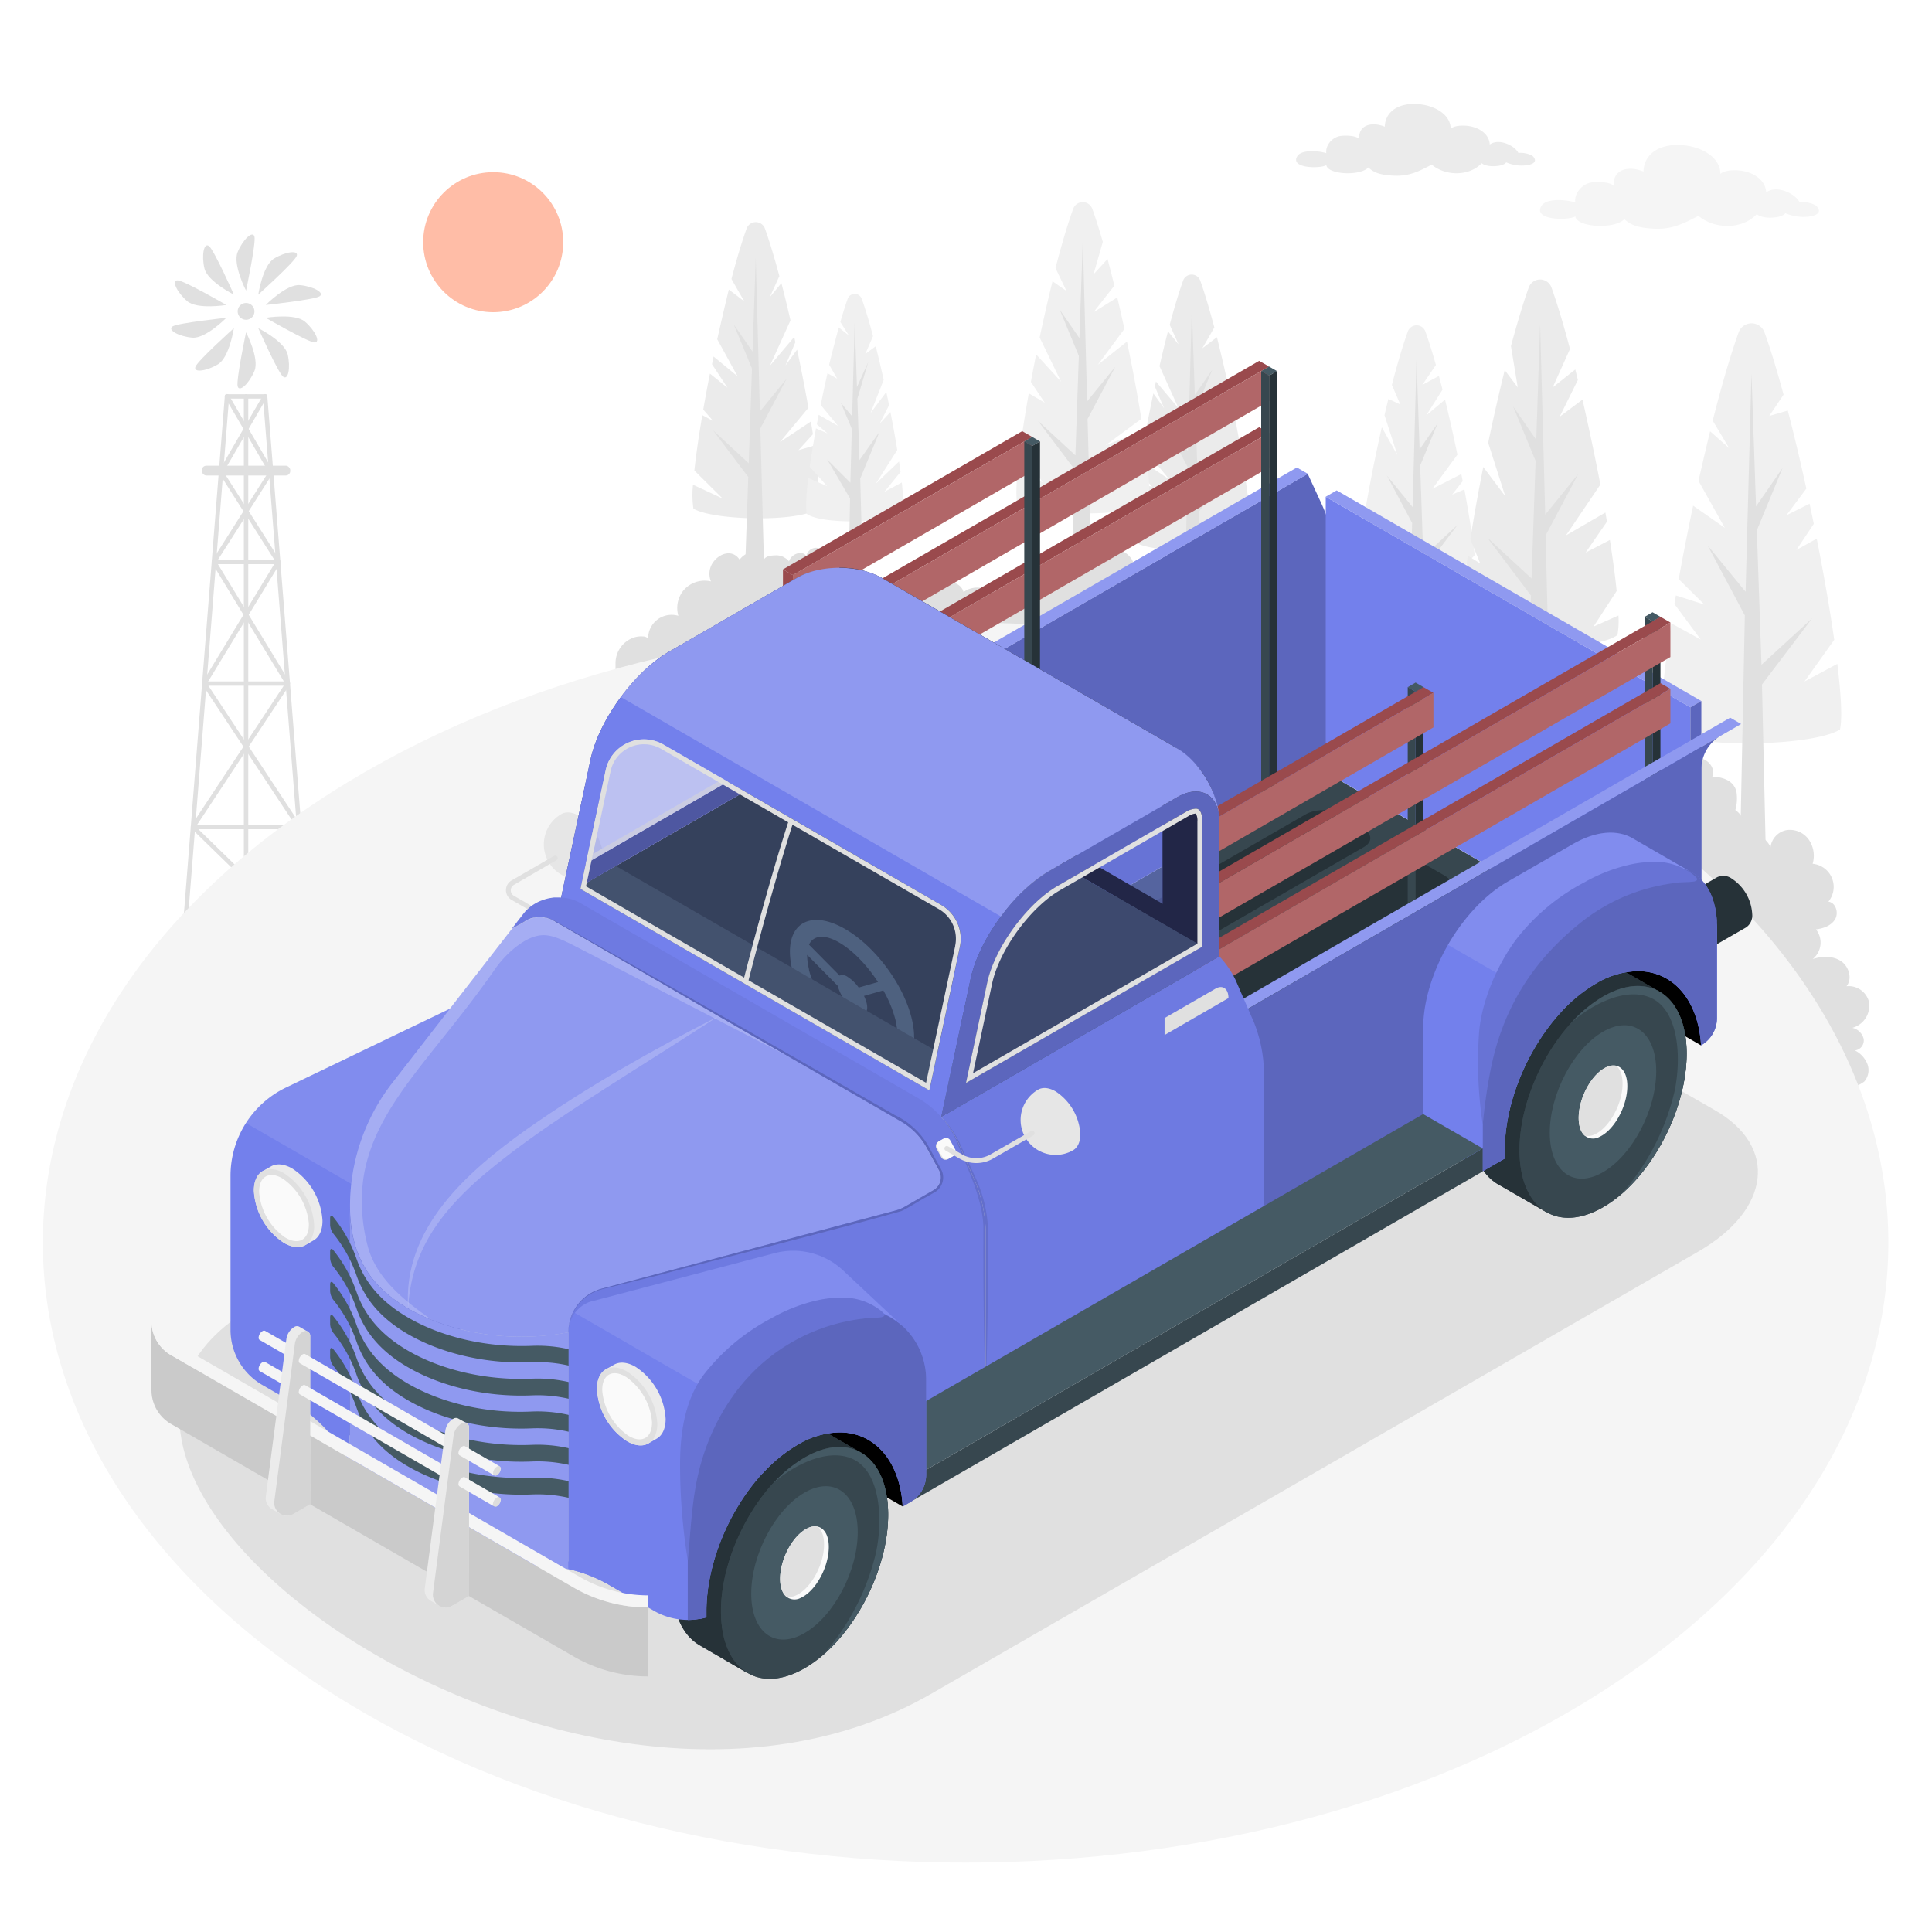 <svg class="animated" id="freepik_stories-vintage-truck" xmlns="http://www.w3.org/2000/svg" viewBox="0 0 500 500" version="1.1" xmlns:xlink="http://www.w3.org/1999/xlink" xmlns:svgjs="http://svgjs.com/svgjs"><style>svg#freepik_stories-vintage-truck:not(.animated) .animable {opacity: 0;}svg#freepik_stories-vintage-truck.animated #freepik--Sun--inject-185 {animation: 1s 1 forwards cubic-bezier(.36,-0.01,.5,1.38) zoomIn;animation-delay: 0s;}svg#freepik_stories-vintage-truck.animated #freepik--Clouds--inject-185 {animation: 1s 1 forwards cubic-bezier(.36,-0.01,.5,1.38) zoomIn;animation-delay: 0s;}svg#freepik_stories-vintage-truck.animated #freepik--Shadow--inject-185 {animation: 1.5s Infinite  linear floating;animation-delay: 1s;}svg#freepik_stories-vintage-truck.animated #freepik--Truck--inject-185 {animation: 1.0s 1 forwards cubic-bezier(.36,-0.01,.5,1.38) zoomIn,1.5s Infinite  linear floating;animation-delay: 0s,1s;}            @keyframes zoomIn {                0% {                    opacity: 0;                    transform: scale(0.5);                }                100% {                    opacity: 1;                    transform: scale(1);                }            }                    @keyframes floating {                0% {                    opacity: 1;                    transform: translateY(0px);                }                50% {                    transform: translateY(-10px);                }                100% {                    opacity: 1;                    transform: translateY(0px);                }            }        </style><g id="freepik--Windmill--inject-185" class="animable" style="transform-origin: 63.68px 154.052px;"><g id="freepik--windmill--inject-185" class="animable" style="transform-origin: 63.68px 154.052px;"><path d="M80,247.4a.58.58,0,0,1-.57-.53L68.09,103.16H59.27L47.92,246.87a.54.54,0,0,1-.61.53.58.58,0,0,1-.53-.62l11.4-144.24a.57.57,0,0,1,.57-.52h9.86a.57.57,0,0,1,.57.52l11.4,144.24a.58.58,0,0,1-.53.62Z" style="fill: rgb(224, 224, 224); transform-origin: 63.68px 174.712px;" id="elac1pegpaqtv" class="animable"></path><path d="M72,146H55.37a.56.56,0,0,1-.5-.3.53.53,0,0,1,0-.57L63,132.31l-6.29-9.88a.59.59,0,0,1,0-.59L63,111l-4.76-8.16a.57.57,0,0,1,.2-.78.58.58,0,0,1,.78.21l4.44,7.6,4.44-7.6a.58.58,0,0,1,.78-.21.57.57,0,0,1,.21.78L64.34,111l6.31,10.81a.57.57,0,0,1,0,.59l-6.28,9.88,8.12,12.79A.57.57,0,0,1,72,146Zm-15.6-1.14H71l-7.28-11.45Zm1.47-22.72,5.81,9.14,5.81-9.14-5.81-10Z" style="fill: rgb(224, 224, 224); transform-origin: 63.703px 123.995px;" id="elvxgyifgdz" class="animable"></path><path d="M52.88,177.46a.56.56,0,0,1-.49-.86l19.12-31.5a.57.57,0,1,1,1,.6L53.37,177.19A.57.57,0,0,1,52.88,177.46Z" style="fill: rgb(224, 224, 224); transform-origin: 62.448px 161.139px;" id="elemsylhpmu0h" class="animable"></path><path d="M77.42,214.6H49.94a.56.56,0,0,1-.47-.88L63,193.24l-10.6-16a.59.59,0,0,1,0-.59.58.58,0,0,1,.5-.3H73.47L54.88,145.7a.58.58,0,0,1,.19-.79.57.57,0,0,1,.78.19L75,176.59a.54.54,0,0,1,.07.13h0a.36.36,0,0,1,0,.1h0a.54.54,0,0,1-.09.38l-10.6,16L77.9,213.72a.57.57,0,0,1,0,.58A.56.56,0,0,1,77.42,214.6ZM51,213.47H76.36L63.68,194.28Zm2.94-36,9.74,14.75,9.75-14.75Z" style="fill: rgb(224, 224, 224); transform-origin: 63.674px 179.714px;" id="elh35j6dheuul" class="animable"></path><path d="M79.71,243.59a.57.57,0,0,1-.4-.16l-29.76-29a.57.57,0,0,1,.79-.81l29.77,29a.57.57,0,0,1-.4,1Z" style="fill: rgb(224, 224, 224); transform-origin: 64.866px 228.562px;" id="eldjfhs2iee7" class="animable"></path><path d="M47.65,243.59a.58.58,0,0,1-.4-.17.57.57,0,0,1,0-.81l29.76-29a.57.57,0,1,1,.8.81l-29.77,29A.55.55,0,0,1,47.65,243.59Z" style="fill: rgb(224, 224, 224); transform-origin: 62.541px 228.507px;" id="eldjeajbzjpf" class="animable"></path><rect x="52.24" y="120.52" width="22.88" height="2.54" rx="1.16" style="fill: rgb(224, 224, 224); transform-origin: 63.68px 121.79px;" id="el4ahe1atsqye" class="animable"></rect><path d="M63.68,247.4a.58.58,0,0,1-.57-.57V102.59a.57.57,0,1,1,1.14,0V246.83A.58.58,0,0,1,63.68,247.4Z" style="fill: rgb(224, 224, 224); transform-origin: 63.68px 174.71px;" id="elgmnfo6nd3nj" class="animable"></path><path d="M61.51,80.59a2.17,2.17,0,1,1,2.17,2.17A2.17,2.17,0,0,1,61.51,80.59Z" style="fill: rgb(224, 224, 224); transform-origin: 63.68px 80.59px;" id="elvknqe62c2x" class="animable"></path><path d="M63.68,75.22s-3.52-6.77-2.17-10,3.89-5.62,4.34-4S63.68,75.22,63.68,75.22Z" style="fill: rgb(224, 224, 224); transform-origin: 63.552px 67.96px;" id="el17v6uehxii7" class="animable"></path><path d="M60.53,76.25s-6.83-3.41-7.62-6.79-.15-6.83,1.19-5.76S60.53,76.25,60.53,76.25Z" style="fill: rgb(224, 224, 224); transform-origin: 56.548px 69.876px;" id="elchirm6okxx8" class="animable"></path><path d="M58.58,78.93s-7.53,1.25-10.15-1S44.28,72.48,46,72.56,58.58,78.93,58.58,78.93Z" style="fill: rgb(224, 224, 224); transform-origin: 51.925px 75.917px;" id="elkvrofnvwv0r" class="animable"></path><path d="M58.58,82.25s-5.35,5.44-8.81,5.14-6.55-2-5.11-2.91S58.58,82.25,58.58,82.25Z" style="fill: rgb(224, 224, 224); transform-origin: 51.439px 84.826px;" id="ely11pj8snh5r" class="animable"></path><path d="M60.53,84.93s-1.14,7.55-4.1,9.34-6.46,2.26-5.85.65S60.53,84.93,60.53,84.93Z" style="fill: rgb(224, 224, 224); transform-origin: 55.52px 90.417px;" id="els2877dzpao" class="animable"></path><path d="M63.68,86s3.52,6.78,2.17,10-3.89,5.62-4.34,4S63.68,86,63.68,86Z" style="fill: rgb(224, 224, 224); transform-origin: 63.808px 93.26px;" id="el37k0jbve04y" class="animable"></path><path d="M66.84,84.93s6.82,3.41,7.61,6.79.16,6.83-1.19,5.75S66.84,84.93,66.84,84.93Z" style="fill: rgb(224, 224, 224); transform-origin: 70.818px 91.301px;" id="el4ifhm874bdj" class="animable"></path><path d="M68.78,82.25s7.53-1.26,10.15,1,4.15,5.44,2.43,5.36S68.78,82.25,68.78,82.25Z" style="fill: rgb(224, 224, 224); transform-origin: 75.435px 85.256px;" id="el94lrtmzu0as" class="animable"></path><path d="M68.78,78.93s5.36-5.44,8.81-5.14,6.55,2,5.11,2.9S68.78,78.93,68.78,78.93Z" style="fill: rgb(224, 224, 224); transform-origin: 75.921px 76.354px;" id="el9vq5lt6hw9" class="animable"></path><path d="M66.84,76.25s1.13-7.55,4.1-9.34,6.45-2.26,5.84-.65S66.84,76.25,66.84,76.25Z" style="fill: rgb(224, 224, 224); transform-origin: 71.845px 70.763px;" id="el5x739r6n9r3" class="animable"></path></g></g><g id="freepik--Trees--inject-185" class="animable" style="transform-origin: 327.854px 139.583px;"><g id="freepik--Pines--inject-185" class="animable" style="transform-origin: 327.854px 139.583px;"><g id="freepik--Pine--inject-185" class="animable" style="transform-origin: 453.277px 155.265px;"><path d="M430.37,188.81c6.93,5.11,38.66,4.41,45.81,0,.63-2.76.31-8.92-.68-17L467,176.37l7.7-10.79c-1.12-7.85-2.69-16.9-4.53-26.19l-5.27,2.94,4.51-6.76q-.54-2.61-1.09-5.22l-6,3,5.16-6.9c-1.53-7-3.16-13.89-4.8-20.2l-4.79,1.4s1.8-2.7,3.7-5.51c-1.68-6.2-3.35-11.72-4.93-16.09a3.56,3.56,0,0,0-6.71,0c-2.12,5.87-4.43,13.86-6.7,22.81l4.25,7.12-4.93-4.36c-1,4.14-2,8.45-3,12.82l6.8,12.15-8.19-5.72c-1.36,6.41-2.62,12.86-3.73,19l6.65,6.6-7.38-2.37c-.13.75-.26,1.49-.38,2.22l6.81,9.19-7.61-4.18C430.46,174.46,429.5,185,430.37,188.81Z" style="fill: rgb(240, 240, 240); transform-origin: 453.277px 138.033px;" id="elmz5suhhz9fl" class="animable"></path><path d="M451.6,159.34l-9.67-18.19,9.83,12,1.52-56.44,1.18,34.34,6.88-9.94-6.67,16.14,1.2,34.79L469,160,456,177.15l1.1,48.2c0,2-6.88,2-6.88,0l1.34-66Z" style="fill: rgb(224, 224, 224); transform-origin: 455.465px 161.78px;" id="elsbytzetjin" class="animable"></path></g><g id="freepik--pine--inject-185" class="animable" style="transform-origin: 366.632px 127.125px;"><path d="M351.13,155.33c4.68,3.45,26.13,3,31,0,.34-1.46.28-4.32-.08-8.1l-5.57,2,5.18-5.57c-.59-4.86-1.52-10.75-2.68-17L375.81,128l2.74-3.48-.36-1.83-7.49,3.81,6.48-8.82c-1-4.85-2.09-9.7-3.21-14.25l-4.86,4.07,4.21-6.66c-.31-1.22-.62-2.4-.93-3.55l-4.3,2.33,3.52-5.17c-.93-3.3-1.86-6.25-2.73-8.67a2.41,2.41,0,0,0-4.53,0c-1.31,3.62-2.73,8.43-4.13,13.84,1.22,2.85,2.19,5.07,2.19,5.07l-3.1-1.44c-.34,1.38-.68,2.79-1,4.22,1.47,4.51,3.3,10.16,3.3,10.28-.09-.18-2.26-4.06-4-7.18C353.36,129.35,350,150.39,351.13,155.33Z" style="fill: rgb(240, 240, 240); transform-origin: 366.632px 120.973px;" id="elmxz4pvug1n" class="animable"></path><path d="M365.48,135.4l-6.54-12.31,6.65,8.15,1-38.17.8,23.23,4.66-6.72-4.51,10.91.8,23.53,8.87-8.18-8.75,11.6.74,21.59c0,1.37-4.64,1.37-4.64,0l.9-33.63Z" style="fill: rgb(224, 224, 224); transform-origin: 368.075px 131.564px;" id="elvkb0vn82dvf" class="animable"></path></g><g id="freepik--pine--inject-185" class="animable" style="transform-origin: 195.587px 102.261px;"><path d="M211.74,131.62c-4.88,3.61-27.25,3.11-32.29,0a24.68,24.68,0,0,1-.1-6.17L187,129l-7.3-7.23c.44-4.06,1.15-9,2.06-14.32l2.79,1.49L182,106c.52-3,1.1-6.14,1.73-9.31l4.54,3.66-4-6.08c.13-.66.27-1.32.4-2l6.21,5.12-5.26-9.59c1-4.43,2-8.79,3-12.86L192.64,78c-.1-.18-1.72-2.93-3.34-5.8,1.33-5.08,2.68-9.59,3.93-13.06a2.52,2.52,0,0,1,4.73,0c1.19,3.31,2.47,7.54,3.74,12.32h0l-2.47,5.43,3-3.61c.8,3.06,1.59,6.31,2.35,9.64l-5.3,11.69,6.27-7.41c.1.45.2.91.29,1.38l-2.55,6,3-4.1c1.08,5.09,2.07,10.21,2.93,15.06l-7.36,8.87,8-5.32c.18,1.12.36,2.22.53,3.29l-3.74,4.13,4.18-1.2C211.81,123.15,212.29,129.23,211.74,131.62Z" style="fill: rgb(235, 235, 235); transform-origin: 195.587px 95.817px;" id="el0mly3rqyy7g" class="animable"></path><path d="M196.78,110.86,203.59,98l-6.93,8.49-1.07-39.78L194.76,91l-4.85-7,4.7,11.38-.84,24.51-9.24-8.52,9.12,12.09-.78,22.5c0,1.43,4.85,1.43,4.85,0l-.94-35Z" style="fill: rgb(224, 224, 224); transform-origin: 194.06px 106.871px;" id="el06pgkzz69jqj" class="animable"></path></g><g id="freepik--pine--inject-185" class="animable" style="transform-origin: 308.415px 117.259px;"><path d="M293.37,140.1c4.54,3.36,25.38,2.89,30.08,0a23.46,23.46,0,0,0,.09-5.75l-7.11,3.26,6.8-6.73c-.41-3.79-1.07-8.38-1.92-13.35l-2.6,1.39,2.37-2.73c-.48-2.8-1-5.72-1.62-8.67l-4.23,3.4,3.78-5.65c-.12-.62-.25-1.23-.37-1.84l-5.79,4.77,4.9-8.93c-.9-4.13-1.86-8.19-2.81-12l-3.78,2.87c.09-.16,1.6-2.73,3.11-5.4C313,80,311.78,75.83,310.61,72.6a2.35,2.35,0,0,0-4.41,0c-1.11,3.07-2.3,7-3.48,11.47h0l2.3,5.06-2.75-3.37c-.74,2.85-1.48,5.88-2.19,9L305,105.65l-5.84-6.91c-.09.42-.19.85-.28,1.29l2.38,5.62-2.77-3.83c-1,4.75-1.93,9.52-2.72,14l6.86,8.27-7.42-5c-.17,1-.34,2.07-.49,3.07l3.48,3.84L294.33,125C293.29,132.21,292.86,137.86,293.37,140.1Z" style="fill: rgb(235, 235, 235); transform-origin: 308.415px 106.755px;" id="elh7pajb1tlti" class="animable"></path><path d="M307.3,120.75,301,108.81l6.45,7.91,1-37.06.77,22.55,4.52-6.52-4.38,10.59.79,22.84,8.6-7.93-8.49,11.26.72,30c0,1.34-4.51,1.34-4.51,0l.87-41.71Z" style="fill: rgb(224, 224, 224); transform-origin: 309.875px 121.558px;" id="elix5bg8qdior" class="animable"></path></g><g id="freepik--pine--inject-185" class="animable" style="transform-origin: 221.198px 113.111px;"><path d="M233.59,133c-3.86,2.38-21,2.76-24.79,0-.34-1.5-.16-4.86.38-9.28l4.86,2.08-4.49-5c.44-3,1-6.4,1.63-9.93l3,1.31-2.78-2.36c.15-.82.31-1.64.47-2.47l5,2.87-4.47-5.42c.55-2.74,1.14-5.5,1.76-8.2L216.67,98l-2.09-3.61c.64-2.62,1.85-7.33,2.5-9.64l2.61,2.08-2.21-3.5c.65-2.25,1.29-4.27,1.9-6a1.93,1.93,0,0,1,3.63,0c.94,2.58,1.94,5.91,2.93,9.67h0l-2,4.61,2.7-2c.7,2.77,1.39,5.7,2.06,8.7h0l-3.39,8.58,4.07-5.45c.24,1.14.48,2.29.71,3.43l-2.42,4.76,2.77-3c.67,3.39,1.27,6.72,1.77,9.83h0l-5.54,8.71,6-5.74c.14.94.27,1.85.39,2.72l-4.19,5.14,4.52-2.42C233.79,128.69,233.9,131.59,233.59,133Z" style="fill: rgb(240, 240, 240); transform-origin: 221.198px 105.493px;" id="elw5k3us8o2rc" class="animable"></path><path d="M227.64,111.72l-5.21,7.37-.54-15.9,2.81-9.5-2.92,6.49-.58-17-.66,24.57-2.92-3.49,2.83,6.72-.37,13.94-6-6L220,129l-.4,20.34c0,1.1,3.72,1.1,3.72,0l-.69-25.49Z" style="fill: rgb(224, 224, 224); transform-origin: 220.86px 116.673px;" id="el1ldsczk4tlv" class="animable"></path></g><g id="freepik--pine--inject-185" class="animable" style="transform-origin: 398.581px 130.467px;"><path d="M378.55,164.34c6.25,3.84,34,4.46,40.05,0a21.08,21.08,0,0,0,.25-5.05l-6.46,2.88,6-9.22c-.38-3.82-1-8.31-1.75-13.21L410.36,143l5.52-8c-.13-.77-.27-1.56-.41-2.36l-10.19,5.91,8.89-13.14c-1.37-7.25-3-14.8-4.62-22l-5.91,4.44,4.71-9.52c-.23-.92-.45-1.82-.67-2.71l-5.84,4.64,4.47-9.94c-1.63-6.19-3.27-11.68-4.8-15.92a3.12,3.12,0,0,0-5.87,0c-1.47,4.07-3,9.28-4.61,15.16l1.76,10.7-3.37-4.47c-1.48,6-2.94,12.38-4.28,18.81l4.41,13.8-5.68-7.54c-1.3,6.49-2.44,12.88-3.35,18.7l2.56,6.26-3.21-2c-.22,1.55-.43,3.05-.6,4.47l5.58,9.28-6.08-4.91C378.2,158.21,378.08,162.32,378.55,164.34Z" style="fill: rgb(235, 235, 235); transform-origin: 398.581px 119.898px;" id="el866mzgc5w65" class="animable"></path><path d="M400,138.57l8.45-15.9L399.9,133.2l-1.32-49.35-1,30-6-8.69,5.83,14.11-1.05,30.42-11.46-10.57,11.31,15-1,33.14c0,1.78,6,1.78,6,0L400,138.57Z" style="fill: rgb(224, 224, 224); transform-origin: 396.675px 136.222px;" id="elf5c1egsnopc" class="animable"></path></g><g id="freepik--pine--inject-185" class="animable" style="transform-origin: 280.233px 99.336px;"><path d="M263.27,130.22c5.29,3.27,28.78,3.78,33.91,0,.39-1.71.29-5.22-.19-9.86l-5.26,1,4.9-4.24c-.23-1.8-.49-3.73-.79-5.74l-9.75,3.89,9.29-6.87c-1-6.2-2.27-13.1-3.72-20l-7.54,6L291,85.13c-.6-2.75-1.22-5.49-1.85-8.15L283,80.81l5.39-6.88c-.58-2.39-1.17-4.7-1.76-6.9L283,71l2.41-8.41c-.93-3.2-1.83-6.07-2.7-8.46a2.63,2.63,0,0,0-5,0c-1.45,4-3,9.29-4.55,15.26h0L276,75.3l-3.61-2.5c-1.15,4.64-2.27,9.58-3.33,14.55h0l5.54,11.43-6.44-7.05c-.48,2.39-.94,4.77-1.37,7.1l3.58,5.38-4.12-2.41c-.89,5-1.65,9.75-2.19,13.92h0l5.75,9.11-6.4-3.45C263,125.53,262.91,128.64,263.27,130.22Z" style="fill: rgb(240, 240, 240); transform-origin: 280.233px 92.592px;" id="el4pj7wf88ly" class="animable"></path><path d="M281.47,108.41l7.15-13.47-7.27,8.92-1.12-41.78-.88,25.43-5.09-7.36L279.2,92.1l-.89,25.75-9.7-8.95,9.57,12.69-.81,23.64c0,1.5,5.09,1.5,5.09,0l-1-36.82Z" style="fill: rgb(224, 224, 224); transform-origin: 278.615px 104.218px;" id="elq4t0e4q6tn" class="animable"></path></g></g></g><g id="freepik--Floor--inject-185" class="animable" style="transform-origin: 249.898px 311.909px;"><g id="freepik--floor--inject-185" class="animable" style="transform-origin: 249.898px 311.909px;"><g id="freepik--Shrubbery--inject-185" class="animable" style="transform-origin: 321.533px 211.637px;"><path d="M159.3,171.7A7,7,0,0,1,164,165a6.13,6.13,0,0,1,2.41-.29,1.8,1.8,0,0,1,1.32.56,6.08,6.08,0,0,1,7.83-5.9,7.23,7.23,0,0,1,1-6.15,7.48,7.48,0,0,1,.62-.75,7.16,7.16,0,0,1,6.82-2,5.11,5.11,0,0,1,.46-4.82c1.73-2.55,5.14-3.57,6.95-.81a5,5,0,0,1,3.36-2,2.56,2.56,0,0,1,2.69,2.44c.52-1.46,1.94-1.49,3.23-1.56a4.15,4.15,0,0,1,2,.39c.23.12,1.58.89,1.47,1.23a3.25,3.25,0,0,1,2.3-2.13c.79-.2,2.24-.06,2.17,1.09a2.61,2.61,0,0,1,5.22.17c0-.31,2.77-.95,3.1-1a3.4,3.4,0,0,1,2.59.45,4.26,4.26,0,0,1,2.17,4.4c.15-.77,2.3-.4,2.71-.21a4.35,4.35,0,0,1,1.92,1.7,4.52,4.52,0,0,1,.4,2,2.92,2.92,0,0,1,2-.38c.31.06,1.48.49,1.45.94a4.26,4.26,0,0,1,1.65-3.2,3,3,0,0,1,3.48,0,4,4,0,0,1,2.31-1.74,3,3,0,0,1,3.2,1.32c.6.71,1.69,2.61,1.16,3.59,1.52-2.79,6.55-2.19,7.38.88a5.85,5.85,0,0,1,8.55,1.78c.63-4.35,5.52-4.78,8.79-3.8a10.15,10.15,0,0,1,.22-3.6,3.88,3.88,0,0,1,2.15-2.49c1.87-.75,3.92.41,5.58,1.55a2.14,2.14,0,0,1,1.32-2.78,2.35,2.35,0,0,1,2.79,1.45,2.56,2.56,0,0,1,2.69-2.44,4.64,4.64,0,0,1,3.37,2,4.41,4.41,0,0,1,5.81-2.16,5.4,5.4,0,0,1,2.46,2.38c.24.46,1,2.58.36,3a4.42,4.42,0,0,1,5.39.67,4.47,4.47,0,0,1,.39,5.39c1.18-.08,2.72.16,3.3,1.34a2.3,2.3,0,0,1-.64,2.75,3.77,3.77,0,0,1,6.05,2.59c.42-1.65,1.48-3.42,3.18-3.59,1.51-.16,2.8,1,3.87,2.09-.43-.93-.8-2.16-.05-2.85a2,2,0,0,1,.88-.43,8.06,8.06,0,0,1,4.93.19,8.18,8.18,0,0,1-.17-2.74,2.71,2.71,0,0,1,1.56-2.12c1.44-.54,3,.73,3.61,2.13a6.71,6.71,0,0,1,3.6-3.58c1.66-.52,3.84.55,3.85,2.29a7.35,7.35,0,0,1,4.72-1.74,3.13,3.13,0,0,1,2,.58c1.11.9.93,2.61.65,4a5.34,5.34,0,0,1,4.18,1.65,3.05,3.05,0,0,1-.16,4.17,4.84,4.84,0,0,1,3.72.4,2.67,2.67,0,0,1,1.11,3.32,2.79,2.79,0,0,1,4.73,2.81c.2-.52,2.16-.48,2.59-.43a13.25,13.25,0,0,1,2.73.84,5.52,5.52,0,0,1,7.7-4c.64-2.75,4.05-4.23,6.74-3.36s4.49,3.54,5,6.31-1.18,6.36-3.82,5.68a5.81,5.81,0,0,1,4.84,6.84c3.33-2.29,8.66,1.62,7.47,5.48a5,5,0,0,1,4.9-3.06,5.2,5.2,0,0,1,4.34,3.78c1.12-1,2.09-2.39,3.68-2.59,1.43-.18,3.46.42,3.82,2a6,6,0,0,1,5-4.05c2.28-.11,4.58,1.86,4.41,4.14,1.68-1.58,5-.15,5,2.15a6.64,6.64,0,0,1,10.79,5.84c0,.51-.86,2.57-.64,2.8s3-.38,3.63-.28a2.71,2.71,0,0,1,2.32,2.08c1.76-1,3.84-1.77,5.8-1.25s3.53,2.79,2.68,4.63c2.67.12,5.58,1,6.25,3.93a11.21,11.21,0,0,1-.28,4.74,5.45,5.45,0,0,1,2,6.63,5.52,5.52,0,0,1,7.1,3,5.11,5.11,0,0,1,4.17-4.45,6,6,0,0,1,5.73,2.46,7.34,7.34,0,0,1,1,6.26,6,6,0,0,1,4.07,9.8c1.92.22,2.73,2.9,1.74,4.56s-3,2.38-4.95,2.61a5.48,5.48,0,0,1-.84,7.68c2.4-.77,5.18-.87,7.28.51s3.05,4.59,1.46,6.53a5.41,5.41,0,0,1,5.79,3.92A5.93,5.93,0,0,1,479.4,266a3.9,3.9,0,0,1,2.9,2.78,2.59,2.59,0,0,1-2.24,3.07,6.72,6.72,0,0,1,3.22,3.51,4.49,4.49,0,0,1-.81,4.55,9.31,9.31,0,0,1-3.09,1.5s-317,.15-320.08.06Z" style="fill: rgb(224, 224, 224); transform-origin: 321.533px 211.637px;" id="elfxkpe6dxe3r" class="animable"></path></g><path id="freepik--floor--inject-185" d="M418.77,208.15c-93.26-62.66-244.46-62.66-337.73,0s-93.26,164.25,0,226.9,244.47,62.66,337.73,0S512,270.81,418.77,208.15Z" style="fill: rgb(245, 245, 245); transform-origin: 249.898px 321.598px;" class="animable"></path></g></g><g id="freepik--Sun--inject-185" class="animable" style="transform-origin: 127.64px 62.68px;"><circle id="freepik--sun--inject-185" cx="127.64" cy="62.68" r="18.12" style="fill: rgb(255, 189, 167); transform-origin: 127.64px 62.68px;" class="animable"></circle></g><g id="freepik--Clouds--inject-185" class="animable" style="transform-origin: 403.082px 43.051px;"><path id="freepik--Cloud--inject-185" d="M375.43,33.3c0-3.5-3.84-5.93-8.18-6.34-5.12-.48-8.75,1.8-8.87,5.83-3.35-1.37-6.88-.49-6.62,3.19-.87-1-4.12-1-5.29-.7a4.59,4.59,0,0,0-2.92,2.49,3.34,3.34,0,0,0-.3,1.88c-1.95-.64-6.39-1-7.5.76-2,3.19,5.91,3.29,7.51,2.33.33,2.47,8.82,2.88,10.87.59,1.61,1.62,3.91,2,6.4,2.12,4.2.25,6.77-1.17,10-2.84,3.56,3,9.72,3.07,12.93-.38.82.77,3.07,1,4.88.58,1.18-.28,1.46-.79,1.46-.79a10.23,10.23,0,0,0,2.17.66c2.33.48,6.66,0,4.84-2.13-.61-.71-2.88-1.16-3.84-.94-1-2-5.09-3.89-7.43-2.2-.09-2.42-2.3-4.31-5.41-4.79C379.13,32.46,376.62,32.32,375.43,33.3Z" style="fill: rgb(235, 235, 235); transform-origin: 366.337px 36.188px;" class="animable"></path><path id="freepik--cloud--inject-185" d="M445.23,45c0-4.09-4.48-6.93-9.55-7.41-6-.56-10.21,2.1-10.35,6.81-3.91-1.61-8-.58-7.72,3.72-1-1.17-4.81-1.14-6.18-.81a5.33,5.33,0,0,0-3.4,2.9,3.86,3.86,0,0,0-.35,2.19c-2.28-.74-7.46-1.2-8.76.89-2.3,3.72,6.91,3.83,8.77,2.71.39,2.89,10.29,3.37,12.69.7,1.87,1.89,4.56,2.3,7.46,2.47,4.9.3,7.9-1.36,11.72-3.31,4.16,3.52,11.34,3.58,15.09-.45,1,.9,3.58,1.18,5.69.68,1.38-.33,1.7-.92,1.7-.92a12.2,12.2,0,0,0,2.54.76c2.72.57,7.77,0,5.65-2.47-.72-.84-3.37-1.36-4.49-1.11-1.18-2.33-5.94-4.53-8.66-2.56-.11-2.83-2.69-5-6.32-5.6C449.54,44,446.62,43.84,445.23,45Z" style="fill: rgb(245, 245, 245); transform-origin: 434.645px 48.361px;" class="animable"></path></g><g id="freepik--Shadow--inject-185" class="animable animator-active" style="transform-origin: 250.685px 332.189px;"><path id="freepik--shadow--inject-185" d="M328.17,220.84l115.7,66.51c16.32,9.38,14.38,25.75-4.34,36.55L241.17,438.25C147.53,492.45-8.76,379.88,66.1,337.91L273.17,218.07C291.9,207.27,311.85,211.45,328.17,220.84Z" style="fill: rgb(224, 224, 224); transform-origin: 250.685px 332.189px;" class="animable"></path></g><g id="freepik--Truck--inject-185" class="animable" style="transform-origin: 246.345px 263.929px;"><g id="freepik--truck--inject-185" class="animable" style="transform-origin: 246.345px 263.929px;"><path d="M431.57,234.41a3.72,3.72,0,0,0-1.55,3.43,11.71,11.71,0,0,0,5.3,9.18,3.73,3.73,0,0,0,3.75.38L451.92,240a3.74,3.74,0,0,0,1.55-3.44,11.71,11.71,0,0,0-5.3-9.18,3.7,3.7,0,0,0-3.75-.37Z" style="fill: rgb(38, 50, 56); transform-origin: 441.745px 237.201px;" id="eliigo1ohqd8l" class="animable"></path><path d="M435.32,247a3.23,3.23,0,0,0,5.3-3.07,11.71,11.71,0,0,0-5.3-9.18,3.23,3.23,0,0,0-5.3,3.06A11.74,11.74,0,0,0,435.32,247Z" style="fill: rgb(69, 90, 100); transform-origin: 435.321px 240.876px;" id="elsrdypd80rdn" class="animable"></path><polygon points="217.3 272.51 343.11 199.87 434.65 252.74 308.86 325.38 217.3 272.51" style="fill: rgb(55, 71, 79); transform-origin: 325.975px 262.625px;" id="elv3zr8n4mgz" class="animable"></polygon><path d="M353,219.2l-102.26,59a9.06,9.06,0,0,1-8.22-.1l-6.45-3.72c-2.32-1.35-2.41-3.47-.19-4.76l102.26-59a9.11,9.11,0,0,1,8.23.11l6.44,3.72C355.17,215.79,355.25,217.92,353,219.2Z" style="fill: rgb(38, 50, 56); transform-origin: 294.453px 244.414px;" id="elicctrz1mdzq" class="animable"></path><path d="M374,231.33l-102.26,59a9.08,9.08,0,0,1-8.23-.11l-6.44-3.72c-2.33-1.34-2.41-3.46-.19-4.75l102.26-59a9.06,9.06,0,0,1,8.22.11l6.45,3.72C376.17,227.92,376.26,230.05,374,231.33Z" style="fill: rgb(38, 50, 56); transform-origin: 315.453px 256.54px;" id="eldnkvszmr3h4" class="animable"></path><path d="M395,243.46l-102.25,59a9.11,9.11,0,0,1-8.23-.11l-6.44-3.72c-2.33-1.34-2.41-3.47-.19-4.75l102.25-59a9.05,9.05,0,0,1,8.23.11l6.45,3.72C397.18,240.05,397.26,242.17,395,243.46Z" style="fill: rgb(38, 50, 56); transform-origin: 336.461px 268.666px;" id="el6jltybp8v6l" class="animable"></path><path d="M416.05,255.59l-102.25,59a9.11,9.11,0,0,1-8.23-.11l-6.45-3.72c-2.32-1.34-2.41-3.47-.19-4.75l102.26-59a9.08,9.08,0,0,1,8.23.1l6.44,3.72C418.19,252.18,418.27,254.3,416.05,255.59Z" style="fill: rgb(38, 50, 56); transform-origin: 357.492px 280.796px;" id="elgp771a9vyhv" class="animable"></path><path d="M213.4,204.64l-3.57-7.75L207,195.26l3.57,7.75a42.27,42.27,0,0,1,3.9,17.74v50.08l2.82,1.63V222.37A42.26,42.26,0,0,0,213.4,204.64Z" style="fill: rgb(69, 90, 100); transform-origin: 212.145px 233.86px;" id="elnc89zi1rhf" class="animable"></path><path d="M342,130.36l-3.57-7.74-1.63.95-127,73.32,3.57,7.75a42.26,42.26,0,0,1,3.9,17.73v50.09l128.62-74.27V148.1A42.48,42.48,0,0,0,342,130.36Z" style="fill: rgb(115, 128, 236); transform-origin: 277.845px 197.54px;" id="elvofq1qiznab" class="animable"></path><g id="el97yd8c5bhlu"><path d="M342,130.36l-3.57-7.74-1.63.95-127,73.32,3.57,7.75a42.26,42.26,0,0,1,3.9,17.73v50.09l128.62-74.27V148.1A42.48,42.48,0,0,0,342,130.36Z" style="opacity: 0.2; transform-origin: 277.845px 197.54px;" class="animable"></path></g><polygon points="209.83 196.9 338.46 122.63 335.63 121 207.01 195.27 209.83 196.9" style="fill: rgb(115, 128, 236); transform-origin: 272.735px 158.95px;" id="elth6duaoait" class="animable"></polygon><g id="el8jjxalv1agf"><polygon points="209.83 196.9 338.46 122.63 335.63 121 207.01 195.27 209.83 196.9" style="fill: rgb(255, 255, 255); opacity: 0.2; transform-origin: 272.735px 158.95px;" class="animable"></polygon></g><polygon points="325.87 110.56 202.63 181.7 205.21 183.17 328.44 112.03 325.87 110.56" style="fill: rgb(154, 74, 77); transform-origin: 265.535px 146.865px;" id="eltl4hklsbrld" class="animable"></polygon><polygon points="328.44 120.97 328.44 112.03 205.21 183.17 205.21 192.11 328.44 120.97" style="fill: rgb(177, 102, 104); transform-origin: 266.825px 152.07px;" id="elel07bma984" class="animable"></polygon><polygon points="202.63 190.63 205.21 192.11 205.21 183.17 202.63 181.7 202.63 190.63" style="fill: rgb(154, 74, 77); transform-origin: 203.92px 186.905px;" id="el7epvyzsvclw" class="animable"></polygon><polygon points="325.87 93.39 202.63 164.53 205.21 166 328.44 94.86 325.87 93.39" style="fill: rgb(154, 74, 77); transform-origin: 265.535px 129.695px;" id="elmnc0l31c7er" class="animable"></polygon><polygon points="328.44 103.8 328.44 94.86 205.21 166 205.21 174.94 328.44 103.8" style="fill: rgb(177, 102, 104); transform-origin: 266.825px 134.9px;" id="elezono758asv" class="animable"></polygon><polygon points="202.63 173.47 205.21 174.94 205.21 166 202.63 164.53 202.63 173.47" style="fill: rgb(154, 74, 77); transform-origin: 203.92px 169.735px;" id="el74xpkdkamfh" class="animable"></polygon><polygon points="264.54 111.59 202.63 147.36 205.21 148.83 267.12 113.07 264.54 111.59" style="fill: rgb(154, 74, 77); transform-origin: 234.875px 130.21px;" id="elp58s7ch5zqs" class="animable"></polygon><polygon points="267.12 122.01 267.12 113.07 205.21 148.83 205.21 157.77 267.12 122.01" style="fill: rgb(177, 102, 104); transform-origin: 236.165px 135.42px;" id="ell7vhsmxrre" class="animable"></polygon><polygon points="202.63 156.3 205.21 157.77 205.21 148.83 202.63 147.36 202.63 156.3" style="fill: rgb(154, 74, 77); transform-origin: 203.92px 152.565px;" id="elhf7taneyczk" class="animable"></polygon><polygon points="328.44 94.86 326.4 96.04 328.44 97.22 330.48 96.04 328.44 94.86" style="fill: rgb(69, 90, 100); transform-origin: 328.44px 96.04px;" id="elg60h9qdz9vf" class="animable"></polygon><polygon points="330.48 96.04 330.48 209.13 328.44 210.31 328.44 97.22 330.48 96.04" style="fill: rgb(38, 50, 56); transform-origin: 329.46px 153.175px;" id="el16jisb5re8t" class="animable"></polygon><polygon points="326.4 96.04 326.4 209.13 328.44 210.31 328.44 97.22 326.4 96.04" style="fill: rgb(55, 71, 79); transform-origin: 327.42px 153.175px;" id="eltt9djuyfoxg" class="animable"></polygon><polygon points="267.12 113.07 265.08 114.24 267.12 115.42 269.15 114.24 267.12 113.07" style="fill: rgb(69, 90, 100); transform-origin: 267.115px 114.245px;" id="el7wetplok8vi" class="animable"></polygon><polygon points="269.15 114.24 269.15 244.84 267.12 246.02 267.12 115.42 269.15 114.24" style="fill: rgb(38, 50, 56); transform-origin: 268.135px 180.13px;" id="elblv2cmy94j4" class="animable"></polygon><polygon points="265.08 114.24 265.08 244.84 267.12 246.02 267.12 115.42 265.08 114.24" style="fill: rgb(55, 71, 79); transform-origin: 266.1px 180.13px;" id="elhqdhcgubw9f" class="animable"></polygon><polygon points="437.47 254.32 437.48 183.06 343.1 128.56 343.1 199.82 437.47 254.32" style="fill: rgb(115, 128, 236); transform-origin: 390.29px 191.44px;" id="elv8d5b0mftle" class="animable"></polygon><polygon points="345.93 126.92 343.1 128.56 437.48 183.06 440.3 181.43 345.93 126.92" style="fill: rgb(115, 128, 236); transform-origin: 391.7px 154.99px;" id="el8ntuqdqifry" class="animable"></polygon><g id="eli0rasb28vch"><polygon points="345.93 126.92 343.1 128.56 437.48 183.06 440.3 181.43 345.93 126.92" style="fill: rgb(255, 255, 255); opacity: 0.2; transform-origin: 391.7px 154.99px;" class="animable"></polygon></g><polygon points="437.47 254.32 440.3 252.69 440.3 181.43 437.48 183.06 437.47 254.32" style="fill: rgb(115, 128, 236); transform-origin: 438.885px 217.875px;" id="eld34g8aii6ou" class="animable"></polygon><g id="elm1ffmmknyj"><polygon points="437.47 254.32 440.3 252.69 440.3 181.43 437.48 183.06 437.47 254.32" style="opacity: 0.2; transform-origin: 438.885px 217.875px;" class="animable"></polygon></g><polygon points="427.68 158.45 425.65 159.63 427.68 160.8 429.72 159.63 427.68 158.45" style="fill: rgb(69, 90, 100); transform-origin: 427.685px 159.625px;" id="ele52an43ji6j" class="animable"></polygon><polygon points="429.72 159.63 429.72 227.72 427.68 228.9 427.68 160.8 429.72 159.63" style="fill: rgb(38, 50, 56); transform-origin: 428.7px 194.265px;" id="el8me9o3i4rba" class="animable"></polygon><polygon points="425.65 159.63 425.65 227.72 427.68 228.9 427.68 160.8 425.65 159.63" style="fill: rgb(55, 71, 79); transform-origin: 426.665px 194.265px;" id="elg12kcp8fbom" class="animable"></polygon><polygon points="366.36 176.65 364.32 177.83 366.36 179.01 368.4 177.83 366.36 176.65" style="fill: rgb(69, 90, 100); transform-origin: 366.36px 177.83px;" id="el29mweh5slgb" class="animable"></polygon><polygon points="368.4 177.83 368.4 263.43 366.36 264.61 366.36 179.01 368.4 177.83" style="fill: rgb(38, 50, 56); transform-origin: 367.38px 221.22px;" id="el3i3p0t62g3c" class="animable"></polygon><polygon points="364.32 177.83 364.32 263.43 366.36 264.61 366.36 179.01 364.32 177.83" style="fill: rgb(55, 71, 79); transform-origin: 365.34px 221.22px;" id="el8wzkn2q9eca" class="animable"></polygon><polygon points="429.72 176.8 306.49 247.93 309.07 249.41 432.3 178.27 429.72 176.8" style="fill: rgb(154, 74, 77); transform-origin: 369.395px 213.105px;" id="elczg6s4gyqi" class="animable"></polygon><polygon points="432.3 187.21 432.3 178.27 309.07 249.41 309.07 258.35 432.3 187.21" style="fill: rgb(177, 102, 104); transform-origin: 370.685px 218.31px;" id="elxf0y7j5i5f" class="animable"></polygon><polygon points="429.72 159.63 306.49 230.76 309.07 232.24 432.3 161.1 429.72 159.63" style="fill: rgb(154, 74, 77); transform-origin: 369.395px 195.935px;" id="elxbcn759hs6r" class="animable"></polygon><polygon points="432.3 170.04 432.3 161.1 309.07 232.24 309.07 241.18 432.3 170.04" style="fill: rgb(177, 102, 104); transform-origin: 370.685px 201.14px;" id="elqo1b25nspn9" class="animable"></polygon><polygon points="368.4 177.83 306.49 213.59 309.07 215.07 370.97 179.31 368.4 177.83" style="fill: rgb(154, 74, 77); transform-origin: 338.73px 196.45px;" id="eldutks5mu7ou" class="animable"></polygon><polygon points="370.97 188.25 370.97 179.31 309.07 215.07 309.07 224.01 370.97 188.25" style="fill: rgb(177, 102, 104); transform-origin: 340.02px 201.66px;" id="eljgkwxbq6wo" class="animable"></polygon><path d="M319.13,260l-5.3,3.06a10,10,0,0,0-5,8.64v53.62l2.83,1.64V273.34a10,10,0,0,1,5-8.64l5.31-3.06Z" style="fill: rgb(69, 90, 100); transform-origin: 315.4px 293.48px;" id="elz1mbcxzo3le" class="animable"></path><polygon points="450.59 187.37 445.29 190.43 437.87 194.71 321.96 261.64 319.13 260.01 442.46 188.8 447.77 185.74 450.59 187.37" style="fill: rgb(115, 128, 236); transform-origin: 384.86px 223.69px;" id="elnvf6m13zl1h" class="animable"></polygon><g id="el8dbo4yx53lv"><polygon points="450.59 187.37 445.29 190.43 437.87 194.71 321.96 261.64 319.13 260.01 442.46 188.8 447.77 185.74 450.59 187.37" style="fill: rgb(255, 255, 255); opacity: 0.2; transform-origin: 384.86px 223.69px;" class="animable"></polygon></g><path d="M437.87,194.71,322,261.64l-5.31,3.06a10,10,0,0,0-5,8.64V327L440.3,252.68V199.06a10,10,0,0,1,5-8.63Z" style="fill: rgb(115, 128, 236); transform-origin: 378.495px 258.715px;" id="elvs9si3bkixc" class="animable"></path><g id="elgnbmdufsl7h"><path d="M437.87,194.71,322,261.64l-5.31,3.06a10,10,0,0,0-5,8.64V327L440.3,252.68V199.06a10,10,0,0,1,5-8.63Z" style="opacity: 0.2; transform-origin: 378.495px 258.715px;" class="animable"></path></g><path id="freepik--sphere-12--inject-185" d="M145.27,210.68c1.16-.67,2.76-.57,4.53.45a14.14,14.14,0,0,1,6.4,11.09c0,2-.71,3.47-1.87,4.14a9.05,9.05,0,0,1-9.06-15.68Z" style="fill: rgb(230, 230, 230); transform-origin: 148.476px 218.913px;" class="animable"></path><path d="M138.31,236.21a.61.61,0,0,1-.32-.08l-5.63-3.25a2.91,2.91,0,0,1,0-5l11-6.36a.64.64,0,0,1,.87.24.63.63,0,0,1-.24.86L133,229a1.63,1.63,0,0,0-.81,1.42,1.6,1.6,0,0,0,.81,1.41l5.63,3.25a.63.63,0,0,1-.31,1.18Z" style="fill: rgb(224, 224, 224); transform-origin: 137.626px 228.849px;" id="el7vo9l7j7eoh" class="animable"></path><path d="M136.83,327V272.82a9.08,9.08,0,0,0-4.54-7.86l-6.73-3.89a9.11,9.11,0,0,0-8.49-.32L74,281.46a25.34,25.34,0,0,0-14.34,22.82v39.9a16.46,16.46,0,0,0,8.23,14.25l7.18,4.15h0a38.86,38.86,0,0,1,15.45,16.11v-7.2h0Z" style="fill: rgb(115, 128, 236); transform-origin: 98.245px 319.272px;" id="ellgdbm63vk4" class="animable"></path><g id="elv4014555jh"><path d="M135.72,268.5c.07.14.15.28.21.42-.06-.14-.14-.28-.21-.42a9,9,0,0,0-3.43-3.54l-6.74-3.89a9.06,9.06,0,0,0-8.48-.32L74,281.47a25.32,25.32,0,0,0-10.36,9.16l29.17,16.85a25.48,25.48,0,0,1,6.8-8.9l36.07-30.08Z" style="fill: rgb(255, 255, 255); opacity: 0.1; transform-origin: 99.785px 283.665px;" class="animable"></path></g><path d="M136.83,272.82a9.07,9.07,0,0,0-1.11-4.32L99.65,298.58A25.32,25.32,0,0,0,90.55,318v53.46L136.83,327Z" style="fill: rgb(115, 128, 236); transform-origin: 113.69px 319.98px;" id="elq5h4z9cdv8r" class="animable"></path><g id="eleat3wt8hadr"><path d="M136.83,272.82a9.07,9.07,0,0,0-1.11-4.32L99.65,298.58A25.32,25.32,0,0,0,90.55,318v53.46L136.83,327Z" style="opacity: 0.2; transform-origin: 113.69px 319.98px;" class="animable"></path></g><path d="M68,303.08c-1.41.82-2.28,2.57-2.28,5.06a17.25,17.25,0,0,0,7.81,13.53c2.15,1.24,4.11,1.36,5.52.55L81.17,321c1.42-.82,2.29-2.57,2.29-5.06a17.26,17.26,0,0,0-7.81-13.52c-2.16-1.25-4.11-1.37-5.52-.55Z" style="fill: rgb(235, 235, 235); transform-origin: 74.59px 312.041px;" id="el8afv0p39zzp" class="animable"></path><path d="M73.5,321.67c2.15,1.24,4.11,1.36,5.52.55s2.29-2.57,2.29-5.06a17.28,17.28,0,0,0-7.81-13.53c-2.16-1.24-4.11-1.36-5.53-.55s-2.28,2.57-2.28,5.06A17.25,17.25,0,0,0,73.5,321.67Z" style="fill: rgb(224, 224, 224); transform-origin: 73.5px 312.65px;" id="elhgaf0kr9uqq" class="animable"></path><path d="M73.74,320.22c1.78,1.1,3.36,1.25,4.48.6s1.77-2.09,1.71-4.18a15.84,15.84,0,0,0-6.68-11.56c-1.77-1.1-3.35-1.25-4.47-.61s-1.78,2.1-1.71,4.18A15.8,15.8,0,0,0,73.74,320.22Z" style="fill: rgb(250, 250, 250); transform-origin: 73.499px 312.649px;" id="elbmsxlcpcg8t" class="animable"></path><path d="M303.63,193.1l-75.44-43.55a22.39,22.39,0,0,0-11-2.61v43.78l98.37,56.78V213.81A23.92,23.92,0,0,0,303.63,193.1Zm-3,40.64-61.48-35.49V161L301,196.67Z" id="elx7lc6m957cl" class="animable" style="transform-origin: 266.375px 197.217px;"></path><g id="elvpfcqan6reo"><polygon points="239.13 160.98 239.13 198.25 300.95 233.94 300.95 196.67 239.13 160.98" style="fill: rgb(115, 128, 236); opacity: 0.3; transform-origin: 270.04px 197.46px;" class="animable"></polygon></g><polygon points="145.23 232.28 217.22 190.72 315.58 247.51 243.59 289.07 145.23 232.28" style="fill: rgb(38, 50, 56); transform-origin: 230.405px 239.895px;" id="ell479j2vvorb" class="animable"></polygon><path d="M217.3,239.68c-8.69-4.23-14.31.25-12.54,10S215,270.79,223.7,275s14.32-.26,12.55-10S226,243.91,217.3,239.68Zm2.08,13.14a2.24,2.24,0,0,0-2.09-.34l-7.92-8c1.13-2.41,3.93-2.79,7.79-.57,3.57,2.07,7.25,5.92,10.07,10.24l-5,1.43A10.29,10.29,0,0,0,219.38,252.82Zm-10-1.93a14.85,14.85,0,0,1-.49-3.78l7.9,8a.07.07,0,0,0,0,0,12.28,12.28,0,0,0,3,5.18l1.57,8.73C216,264.86,210.94,257.33,209.33,250.89ZM224.24,271l-1.57-8.72c1.4.33,2.1-.72,1.6-2.76a9.74,9.74,0,0,0-.67-1.78l5-1.43a30.66,30.66,0,0,1,3.11,7.49C233.48,271.07,230.17,274.2,224.24,271Z" style="fill: rgb(69, 90, 100); transform-origin: 220.505px 257.335px;" id="eljg44z4eowic" class="animable"></path><polygon points="145.23 232.28 159.38 224.12 257.74 280.9 243.59 289.07 145.23 232.28" style="fill: rgb(55, 71, 79); transform-origin: 201.485px 256.595px;" id="eldb85r1tdvpf" class="animable"></polygon><path d="M304.63,206.33l-33.16,19.14c-9,5.2-18.13,17.76-20.29,27.93l-7.59,35.67,72-41.56V212.66C315.59,205.7,310.65,202.85,304.63,206.33Zm6.53,38.61L250,280.26l5.51-25.95c1.91-9,10.22-20.41,18.17-25l33.16-19.15a5.49,5.49,0,0,1,2.65-.88c1.45,0,1.67,2.11,1.67,3.38Z" style="fill: rgb(115, 128, 236); transform-origin: 279.59px 246.958px;" id="elej1cvnsj9pg" class="animable"></path><g id="elvugxedvorf"><path d="M304.63,206.33l-33.16,19.14c-9,5.2-18.13,17.76-20.29,27.93l-7.59,35.67,72-41.56V212.66C315.59,205.7,310.65,202.85,304.63,206.33Zm6.53,38.61L250,280.26l5.51-25.95c1.91-9,10.22-20.41,18.17-25l33.16-19.15a5.49,5.49,0,0,1,2.65-.88c1.45,0,1.67,2.11,1.67,3.38Z" style="opacity: 0.2; transform-origin: 279.59px 246.958px;" class="animable"></path></g><g id="eluwivhdao9nh"><path d="M255.51,254.32c1.91-9,10.23-20.42,18.17-25l33.16-19.14a5.44,5.44,0,0,1,2.65-.89c1.45,0,1.66,2.12,1.66,3.38V245L250,280.26Z" style="fill: rgb(115, 128, 236); opacity: 0.3; transform-origin: 280.575px 244.775px;" class="animable"></path></g><path d="M309.49,210.54a3.8,3.8,0,0,1,.4,2.12v31.56l-58.07,33.52,4.93-23.16c1.84-8.67,9.89-19.74,17.56-24.17l33.16-19.14a4.35,4.35,0,0,1,2-.73m0-1.26a5.44,5.44,0,0,0-2.65.89l-33.16,19.14c-7.94,4.59-16.26,16-18.17,25L250,280.26,311.15,245V212.66c0-1.26-.21-3.38-1.66-3.38Z" style="fill: rgb(224, 224, 224); transform-origin: 280.575px 244.77px;" id="elglvcdx9ovf" class="animable"></path><path d="M206.26,149.55,173.1,168.69c-9,5.19-18.13,17.75-20.28,27.92l-7.6,35.67,72-41.56V155.88C217.22,148.92,212.28,146.07,206.26,149.55Zm6.53,38.61-61.16,35.31,5.52-25.94c1.91-9,10.23-20.42,18.17-25l33.15-19.14a5.4,5.4,0,0,1,2.66-.9c1.45,0,1.66,2.12,1.66,3.39Z" style="fill: rgb(115, 128, 236); transform-origin: 181.22px 190.173px;" id="el9mqntmrt71a" class="animable"></path><g id="elsfg06wucdpo"><path d="M206.26,149.55,173.1,168.69c-9,5.19-18.13,17.75-20.28,27.92l-7.6,35.67,72-41.56V155.88C217.22,148.92,212.28,146.07,206.26,149.55Zm6.53,38.61-61.16,35.31,5.52-25.94c1.91-9,10.23-20.42,18.17-25l33.15-19.14a5.4,5.4,0,0,1,2.66-.9c1.45,0,1.66,2.12,1.66,3.39Z" style="opacity: 0.4; transform-origin: 181.22px 190.173px;" class="animable"></path></g><g id="el53iade3zdt4"><path d="M157.15,197.53c1.91-9,10.23-20.42,18.17-25l33.15-19.14a5.61,5.61,0,0,1,2.66-.89c1.45,0,1.66,2.12,1.66,3.38v32.29l-61.16,35.31Z" style="fill: rgb(115, 128, 236); opacity: 0.3; transform-origin: 182.21px 187.99px;" class="animable"></path></g><path d="M211.12,153.76a3.62,3.62,0,0,1,.41,2.11v31.56L153.46,221l4.93-23.16c1.84-8.67,9.88-19.74,17.56-24.17l33.16-19.14a4.28,4.28,0,0,1,2-.72m0-1.27a5.61,5.61,0,0,0-2.66.89l-33.15,19.14c-7.94,4.59-16.26,16-18.17,25l-5.52,25.94,61.16-35.31V155.87c0-1.26-.21-3.38-1.66-3.38Z" style="fill: rgb(224, 224, 224); transform-origin: 182.19px 188px;" id="elthhzvh57cko" class="animable"></path><path d="M304.63,193.67l-76.44-44.12c-6-3.48-15.91-3.48-21.93,0L173.1,168.69c-9,5.19-18.13,17.75-20.28,27.92l-7.6,35.67,98.37,56.79,7.59-35.67c2.16-10.17,11.29-22.73,20.29-27.93l33.16-19.14c5.49-3.18,10.09-1.09,10.86,4.61C314.78,204.34,310.16,196.87,304.63,193.67Zm-56.2,51.42-7.9,37.1-90.31-52.14,6.52-30.67a10.14,10.14,0,0,1,15-6.67l71.87,41.5A10.13,10.13,0,0,1,248.43,245.09Z" style="fill: rgb(115, 128, 236); transform-origin: 230.355px 218.005px;" id="el7xrmob7203v" class="animable"></path><g id="elm4fhnlyey5"><path d="M315.49,210.94c-.71-6.6-5.33-14.07-10.86-17.27l-76.44-44.12c-6-3.48-15.91-3.48-21.93,0L173.1,168.69a43.71,43.71,0,0,0-12.42,11.71l98.37,56.79a43.63,43.63,0,0,1,12.42-11.72l33.16-19.14C310.12,203.15,314.72,205.24,315.49,210.94Z" style="fill: rgb(255, 255, 255); opacity: 0.2; transform-origin: 238.085px 192.065px;" class="animable"></path></g><g id="elzcvbv441ao"><path d="M248.43,245.09l-7.9,37.1-90.3-52.14,6.51-30.67a10.14,10.14,0,0,1,15-6.67l71.87,41.5A10.13,10.13,0,0,1,248.43,245.09Z" style="fill: rgb(115, 128, 236); opacity: 0.2; transform-origin: 199.442px 236.768px;" class="animable"></path></g><path d="M243.59,234.21l-38.11-22h0l-1.12-.65h0l-32.64-18.85a10.13,10.13,0,0,0-15,6.67l-6.51,30.67,42.59,24.59.57.34h0l47.14,27.21,7.9-37.1A10.13,10.13,0,0,0,243.59,234.21ZM158,199.64a8.84,8.84,0,0,1,13.1-5.83l32.88,19C199,228.3,194.32,246.27,192.58,253l-40.92-23.62Zm89.21,45.18-7.54,35.4L193.72,253.7c1.65-6.44,6.39-24.58,11.37-40.26L243,235.3A8.85,8.85,0,0,1,247.19,244.82Z" style="fill: rgb(224, 224, 224); transform-origin: 199.422px 236.765px;" id="el275i6kmexs2" class="animable"></path><path d="M243,302.91l-3.27-6a17.74,17.74,0,0,0-6.63-6.77L186,263l-42.65-24.63a7.25,7.25,0,0,0-7.29,0l-3.6,2.07-30.94,39.82a51.9,51.9,0,0,0-10.93,31.88c0,11.87,4.46,20.39,15.09,26.52s26.05,9.1,41.47,6.14a11.6,11.6,0,0,1,8.61-11.21l75.9-20.19a10.27,10.27,0,0,0,2.5-1L241.6,308A3.83,3.83,0,0,0,243,302.91Z" style="fill: rgb(115, 128, 236); transform-origin: 167.022px 291.671px;" id="elbkm9b9idya" class="animable"></path><g id="elds0o3afxy0q"><path d="M243,302.91l-3.27-6a17.74,17.74,0,0,0-6.63-6.77L186,263l-42.65-24.63a7.25,7.25,0,0,0-7.29,0l-3.6,2.07-30.94,39.82a51.9,51.9,0,0,0-10.93,31.88c0,11.87,4.46,20.39,15.09,26.52s26.05,9.1,41.47,6.14a11.6,11.6,0,0,1,8.61-11.21l75.9-20.19a10.27,10.27,0,0,0,2.5-1L241.6,308A3.83,3.83,0,0,0,243,302.91Z" style="fill: rgb(255, 255, 255); opacity: 0.2; transform-origin: 167.022px 291.671px;" class="animable"></path></g><g id="el7ft3gvcjdt5"><path d="M204.54,273.68,186,263l-42.65-24.63a7.25,7.25,0,0,0-7.29,0l-3.6,2.07-30.94,39.82a51.9,51.9,0,0,0-10.93,31.88c0,11.87,4.46,20.39,15.09,26.52a49.46,49.46,0,0,0,6.2,3c-6.91-4.8-13.9-10.28-16.45-18.22A45.12,45.12,0,0,1,94,305.25c2.73-19,18.33-31.73,34.17-54.54,2.49-3.58,7.37-8.18,11.7-8.65,2.22-.24,4.49.47,9.49,3.07C157.05,249.12,182.76,262.42,204.54,273.68Z" style="fill: rgb(255, 255, 255); opacity: 0.2; transform-origin: 147.565px 289.524px;" class="animable"></path></g><path d="M327.1,276.88v41.17l-72,41.57V318.45a36.65,36.65,0,0,0-2.51-12.15l-4.77-11a24.14,24.14,0,0,0-4.24-6.22l72-41.56a24,24,0,0,1,4.24,6.22l4.77,11A36.59,36.59,0,0,1,327.1,276.88Z" style="fill: rgb(115, 128, 236); transform-origin: 285.34px 303.57px;" id="ele6qxm3xn8wd" class="animable"></path><g id="elx2e56drnzc"><path d="M327.1,276.88v41.17l-72,41.57V318.45a36.65,36.65,0,0,0-2.51-12.15l-4.77-11a24.14,24.14,0,0,0-4.24-6.22l72-41.56a24,24,0,0,1,4.24,6.22l4.77,11A36.59,36.59,0,0,1,327.1,276.88Z" style="opacity: 0.05; transform-origin: 285.34px 303.57px;" class="animable"></path></g><path d="M252.59,306.3l-4.77-11a24.14,24.14,0,0,0-4.24-6.22,23.62,23.62,0,0,0-5.29-4.48L193.4,258.67h0l-43.29-25a11.05,11.05,0,0,0-5.47-1.4h0l-.76,0-.48,0a5.4,5.4,0,0,0-.58.08,10.44,10.44,0,0,0-1.24.24c-.39.1-.8.23-1.18.37a10.38,10.38,0,0,0-1,.4l-.17.08c-.31.16-.63.33-.93.52a9.78,9.78,0,0,0-1.81,1.39,2.29,2.29,0,0,0-.23.21,5.89,5.89,0,0,0-.42.45l-.39.48-3,3.87,3.6-2.07a7.25,7.25,0,0,1,7.29,0L186,263l47.18,27.23a17.74,17.74,0,0,1,6.63,6.77l3.27,6A3.83,3.83,0,0,1,241.6,308l-7.48,4.32a10.27,10.27,0,0,1-2.5,1l-75.9,20.19a11.6,11.6,0,0,0-8.61,11.21v59.37a64.58,64.58,0,0,1-9.39,1.11,37,37,0,0,1,20.08,5.06l4.74,2.75,92.56-53.45V318.45A36.65,36.65,0,0,0,252.59,306.3Z" style="fill: rgb(115, 128, 236); transform-origin: 193.775px 322.64px;" id="elg3wag6unoep" class="animable"></path><g id="elxdvdatrrjqi"><path d="M252.59,306.3l-4.77-11a24.14,24.14,0,0,0-4.24-6.22,23.62,23.62,0,0,0-5.29-4.48L193.4,258.67h0l-43.29-25a11.05,11.05,0,0,0-5.47-1.4h0l-.76,0-.48,0a5.4,5.4,0,0,0-.58.08,10.44,10.44,0,0,0-1.24.24c-.39.1-.8.23-1.18.37a10.38,10.38,0,0,0-1,.4l-.17.08c-.31.16-.63.33-.93.52a9.78,9.78,0,0,0-1.81,1.39,2.29,2.29,0,0,0-.23.21,5.89,5.89,0,0,0-.42.45l-.39.48-3,3.87,3.6-2.07a7.25,7.25,0,0,1,7.29,0L186,263l47.18,27.23a17.74,17.74,0,0,1,6.63,6.77l3.27,6A3.83,3.83,0,0,1,241.6,308l-7.48,4.32a10.27,10.27,0,0,1-2.5,1l-75.9,20.19a11.6,11.6,0,0,0-8.61,11.21v59.37a64.58,64.58,0,0,1-9.39,1.11,37,37,0,0,1,20.08,5.06l4.74,2.75,92.56-53.45V318.45A36.65,36.65,0,0,0,252.59,306.3Z" style="opacity: 0.05; transform-origin: 193.775px 322.64px;" class="animable"></path></g><g id="elqxnel99r0sp"><g style="opacity: 0.1; transform-origin: 249.645px 324.345px;" class="animable"><path d="M255.1,359.62c-.54-13.71-.64-27.46-.6-41.17.14-7.2-3.65-15-6.33-21.58a24.73,24.73,0,0,0-4.59-7.8,23.37,23.37,0,0,1,5.16,7.56l3.8,8.32a34.72,34.72,0,0,1,3.17,13.5c0,13.71-.07,27.46-.61,41.17Z" id="elovd65pcz9go" class="animable" style="transform-origin: 249.645px 324.345px;"></path></g></g><path d="M137.72,405.26c-12.13.53-23.63-2.36-32.08-7.23C95,391.89,90.55,383.38,90.55,371.49V312.12c0,11.87,4.46,20.39,15.09,26.52s26.05,9.1,41.47,6.14v61.33A35.24,35.24,0,0,0,137.72,405.26Z" style="fill: rgb(115, 128, 236); transform-origin: 118.83px 359.115px;" id="elagx2t1ukuwj" class="animable"></path><g id="el659xt4c2ugw"><path d="M137.72,405.26c-12.13.53-23.63-2.36-32.08-7.23C95,391.89,90.55,383.38,90.55,371.49V312.12c0,11.87,4.46,20.39,15.09,26.52s26.05,9.1,41.47,6.14v61.33A35.24,35.24,0,0,0,137.72,405.26Z" style="fill: rgb(255, 255, 255); opacity: 0.2; transform-origin: 118.83px 359.115px;" class="animable"></path></g><g id="elbmq9ibrfece"><path d="M105.64,338.64c-1.5-20.73,15.31-35.43,30.67-46.37,15.75-11.11,32.55-20.5,49.65-29.31-8.05,5.24-16.18,10.35-24.27,15.49-13.07,8.36-26.23,16.7-38,26.86-10.35,9.29-17.31,19-18.07,33.33Z" style="fill: rgb(255, 255, 255); opacity: 0.2; transform-origin: 145.753px 300.8px;" class="animable"></path></g><path d="M233.24,313.44c2.16-1,4.6-2.68,6.7-3.76l1.65-.95a4.46,4.46,0,0,0,2.23-5.55c-.48-1.12-1.31-2.41-1.83-3.44l-1.83-3.35a19.81,19.81,0,0,0-8.56-7.8L211.79,277.2c-19-10.91-47.11-27-66.16-37.71-5.89-3.8-8.1-2.21-13.18.9l0,0,.72-.41,1.45-.84,1.43-.82a7.25,7.25,0,0,1,7.29,0L186,263l47.18,27.23a17.74,17.74,0,0,1,6.63,6.77l3.27,6A3.83,3.83,0,0,1,241.6,308l-7.48,4.32a10.27,10.27,0,0,1-2.5,1l-75.9,20.19a11.61,11.61,0,0,0-8.6,11.07c0,.05,0,.09,0,.13a11.58,11.58,0,0,1,8.7-11.06L170.57,330C187.1,325.56,216.82,318.12,233.24,313.44Z" style="fill: rgb(115, 128, 236); transform-origin: 188.272px 290.989px;" id="elk5gh7q3xocd" class="animable"></path><g id="elmb4b71gsomg"><path d="M233.24,313.44c2.16-1,4.6-2.68,6.7-3.76l1.65-.95a4.46,4.46,0,0,0,2.23-5.55c-.48-1.12-1.31-2.41-1.83-3.44l-1.83-3.35a19.81,19.81,0,0,0-8.56-7.8L211.79,277.2c-19-10.91-47.11-27-66.16-37.71-5.89-3.8-8.1-2.21-13.18.9l0,0,.72-.41,1.45-.84,1.43-.82a7.25,7.25,0,0,1,7.29,0L186,263l47.18,27.23a17.74,17.74,0,0,1,6.63,6.77l3.27,6A3.83,3.83,0,0,1,241.6,308l-7.48,4.32a10.27,10.27,0,0,1-2.5,1l-75.9,20.19a11.61,11.61,0,0,0-8.6,11.07c0,.05,0,.09,0,.13a11.58,11.58,0,0,1,8.7-11.06L170.57,330C187.1,325.56,216.82,318.12,233.24,313.44Z" style="opacity: 0.2; transform-origin: 188.272px 290.989px;" class="animable"></path></g><path d="M317.93,258.3l-16.54,9.56v-4.39l13.26-7.65c1.81-1,3.28.06,3.28,2.48Z" style="fill: rgb(224, 224, 224); transform-origin: 309.66px 261.653px;" id="el276l61cqi8j" class="animable"></path><path d="M105.64,341c-6.91-4-11.21-9-13.38-15.25a35.62,35.62,0,0,0-6-10.78c-.44-.55-.82-.41-.82.29v1.78a4.11,4.11,0,0,0,.82,2.23,35.67,35.67,0,0,1,6,10.79c2.17,6.27,6.47,11.26,13.38,15.25,8.45,4.88,20,7.76,32.07,7.23a36,36,0,0,1,13.36,2,.83.83,0,0,0,1.19-.83V352a1.92,1.92,0,0,0-1.19-1.7,36,36,0,0,0-13.36-2C125.59,348.79,114.09,345.91,105.64,341Z" style="fill: rgb(69, 90, 100); transform-origin: 118.852px 334.628px;" id="elgwqzlx6wmn7" class="animable"></path><path d="M105.64,349.58c-6.91-4-11.21-9-13.38-15.25a35.67,35.67,0,0,0-6-10.79c-.44-.54-.82-.4-.82.3v1.78a4.11,4.11,0,0,0,.82,2.23,35.74,35.74,0,0,1,6,10.78c2.17,6.27,6.47,11.27,13.38,15.25,8.45,4.89,20,7.76,32.07,7.24a36,36,0,0,1,13.36,2,.84.84,0,0,0,1.19-.84V360.5a1.92,1.92,0,0,0-1.19-1.7,36,36,0,0,0-13.36-2C125.59,357.33,114.09,354.46,105.64,349.58Z" style="fill: rgb(69, 90, 100); transform-origin: 118.852px 343.204px;" id="elxmtheoikguo" class="animable"></path><path d="M105.64,358.12c-6.91-4-11.21-9-13.38-15.25a35.62,35.62,0,0,0-6-10.78c-.44-.54-.82-.4-.82.3v1.77a4.14,4.14,0,0,0,.82,2.24,35.62,35.62,0,0,1,6,10.78c2.17,6.27,6.47,11.27,13.38,15.25,8.45,4.88,20,7.76,32.07,7.23a36,36,0,0,1,13.36,2,.83.83,0,0,0,1.19-.83V369a1.92,1.92,0,0,0-1.19-1.7,36.24,36.24,0,0,0-13.36-2C125.59,365.88,114.09,363,105.64,358.12Z" style="fill: rgb(69, 90, 100); transform-origin: 118.852px 351.752px;" id="elcqhsyds6bbs" class="animable"></path><path d="M105.64,366.67c-6.91-4-11.21-9-13.38-15.25a35.62,35.62,0,0,0-6-10.78c-.44-.55-.82-.41-.82.29v1.78a4.11,4.11,0,0,0,.82,2.23,35.79,35.79,0,0,1,6,10.79C94.43,362,98.73,367,105.64,371c8.45,4.88,20,7.76,32.07,7.23a36,36,0,0,1,13.36,2,.83.83,0,0,0,1.19-.83v-1.78a1.92,1.92,0,0,0-1.19-1.7,36,36,0,0,0-13.36-2C125.59,374.43,114.09,371.55,105.64,366.67Z" style="fill: rgb(69, 90, 100); transform-origin: 118.852px 360.308px;" id="ellsnxsxz4zxl" class="animable"></path><path d="M105.64,375.22c-6.91-4-11.21-9-13.38-15.25a35.67,35.67,0,0,0-6-10.79c-.44-.54-.82-.4-.82.3v1.78a4.11,4.11,0,0,0,.82,2.23,35.67,35.67,0,0,1,6,10.79c2.17,6.27,6.47,11.26,13.38,15.25,8.45,4.88,20,7.75,32.07,7.23a36,36,0,0,1,13.36,2,.83.83,0,0,0,1.19-.84v-1.77a1.92,1.92,0,0,0-1.19-1.7,36,36,0,0,0-13.36-2C125.59,383,114.09,380.1,105.64,375.22Z" style="fill: rgb(69, 90, 100); transform-origin: 118.853px 368.848px;" id="el1av121bt4xl" class="animable"></path><polygon points="440.24 270.55 411.45 253.96 411.45 236.14 440.24 252.73 440.24 270.55" id="eluzfqbtj6nql" class="animable" style="transform-origin: 425.845px 253.345px;"></polygon><path d="M423.88,266.48,429,256.37l-12.1-7h0c-3.85-2.22-9-2-14.61,1.28-12,6.91-21.65,24.71-21.65,39.77,0,7.89,2.66,13.45,6.91,16h0l.18.09,0,0,12.41,7.16L405.49,303C415.64,295.24,423.49,279.91,423.88,266.48Z" style="fill: rgb(55, 71, 79); transform-origin: 404.82px 280.789px;" id="ello0htvofkp" class="animable"></path><path d="M423.88,266.48,429,256.37l-12.1-7h0c-3.85-2.22-9-2-14.61,1.28-12,6.91-21.65,24.71-21.65,39.77,0,7.89,2.66,13.45,6.91,16h0l.18.09,0,0,12.41,7.16L405.49,303C415.64,295.24,423.49,279.91,423.88,266.48Z" style="fill: rgb(38, 50, 56); transform-origin: 404.82px 280.789px;" id="el3ogop4fq3q" class="animable"></path><path d="M436.5,272.69c0,13-7.21,28-16.86,36.33l0,0a31.73,31.73,0,0,1-4.75,3.4c-12,6.91-21.65.29-21.64-14.77,0-11.37,5.53-24.33,13.39-32.95l.07-.07a34.91,34.91,0,0,1,8.18-6.74C426.81,251,436.5,257.64,436.5,272.69Z" style="fill: rgb(55, 71, 79); transform-origin: 414.875px 285.163px;" id="el6pfafn49idu" class="animable"></path><path d="M436.5,272.69c0,13-7.21,28-16.86,36.33l0,0a31.73,31.73,0,0,1-4.75,3.4c-12,6.91-21.65.29-21.64-14.77,0-11.37,5.53-24.33,13.39-32.95l.07-.07a34.91,34.91,0,0,1,8.18-6.74C426.81,251,436.5,257.64,436.5,272.69Z" style="fill: rgb(55, 71, 79); transform-origin: 414.875px 285.163px;" id="elljeqkmeipd" class="animable"></path><path d="M414.85,267c7.61-4.4,13.78.18,13.78,10.22s-6.17,21.74-13.78,26.14-13.77-.19-13.77-10.23S407.25,271.41,414.85,267Z" style="fill: rgb(69, 90, 100); transform-origin: 414.855px 285.179px;" id="el2mcd16e1bwx" class="animable"></path><path d="M421.08,282.42c-.52,5-3.74,10.28-7.17,11.81a3.35,3.35,0,0,1-3.75-.31c-1.21-1-1.82-3.14-1.53-5.95.52-5,3.73-10.29,7.17-11.82a3.93,3.93,0,0,1,2.52-.33h0C420.31,276.31,421.46,278.78,421.08,282.42Z" style="fill: rgb(250, 250, 250); transform-origin: 414.855px 285.203px;" id="eljstiydwz7vb" class="animable"></path><path d="M419.85,281.77c-.52,5-3.74,10.29-7.17,11.82a3.93,3.93,0,0,1-2.52.33c-1.21-1-1.82-3.14-1.53-5.95.52-5,3.73-10.29,7.17-11.82a3.93,3.93,0,0,1,2.52-.33h0C419.53,276.87,420.14,279,419.85,281.77Z" style="fill: rgb(224, 224, 224); transform-origin: 414.24px 284.87px;" id="el4pq8uimg3s" class="animable"></path><path d="M436.5,272.69c0,13-7.21,28-16.86,36.33a61.33,61.33,0,0,0,13.73-26.57c1.83-8.68,1.15-21.14-6.31-24.29s-17.28,3.49-20.39,6.51a34.91,34.91,0,0,1,8.18-6.74C426.81,251,436.5,257.64,436.5,272.69Z" style="fill: rgb(69, 90, 100); transform-origin: 421.585px 282.101px;" id="elvg45c1uevde" class="animable"></path><path d="M444.35,240.05v23.44a8.14,8.14,0,0,1-4.05,7l-.07,0c-.7-11.55-7.1-19.16-16.36-19.16a21.86,21.86,0,0,0-10.9,3.24,38.47,38.47,0,0,0-9,7.38l-.06.05-.1.12c-8.74,9.59-14.38,23.53-14.38,35.51,0,.73,0,1.46.06,2.16l-5.74,3.31-15.43-8.9V266.13c0-14,9.83-31,21.93-38L407,218.48c6.05-3.5,11.52-3.83,15.5-1.55l15.1,8.74a1.93,1.93,0,0,1,.34.19,10.88,10.88,0,0,1,3.24,2.9,11.39,11.39,0,0,1,1,1.57c.14.24.27.49.4.76a15.42,15.42,0,0,1,.81,2.11c.1.3.19.61.26.92s.14.56.21.85.07.38.11.58a22.26,22.26,0,0,1,.32,2.69q0,.36,0,.75C444.34,239.34,444.35,239.69,444.35,240.05Z" style="fill: rgb(115, 128, 236); transform-origin: 406.335px 259.29px;" id="elh2l0nrru42g" class="animable"></path><g id="el2yeson1mzbe"><path d="M437.59,225.67c-3.94-2.09-9.28-1.69-15.17,1.72l-16.76,9.67c-6.06,3.5-11.52,9.48-15.51,16.36l-15.43-8.9c4-6.88,9.46-12.88,15.51-16.37L407,218.48c6.05-3.5,11.52-3.83,15.5-1.55Z" style="fill: rgb(255, 255, 255); opacity: 0.1; transform-origin: 406.155px 234.45px;" class="animable"></path></g><path d="M444.35,240.05v23.44a8.14,8.14,0,0,1-4.05,7l-.07,0c-.7-11.55-7.1-19.16-16.36-19.16a21.86,21.86,0,0,0-10.9,3.24,38.47,38.47,0,0,0-9,7.38l-.06.05-.1.12c-8.74,9.59-14.38,23.53-14.38,35.51,0,.73,0,1.46.06,2.16l-5.74,3.31V275c0-14,9.81-31,21.93-38l16.76-9.67c5.89-3.41,11.23-3.81,15.17-1.72a1.93,1.93,0,0,1,.34.19,11.6,11.6,0,0,1,4.25,4.47c.14.24.27.49.4.76a15.42,15.42,0,0,1,.81,2.11c.1.3.19.61.26.92s.14.56.21.85.07.38.11.58a22.26,22.26,0,0,1,.32,2.69q0,.36,0,.75C444.34,239.34,444.35,239.69,444.35,240.05Z" style="fill: rgb(115, 128, 236); transform-origin: 414.05px 263.715px;" id="elg7jnlyo7rzo" class="animable"></path><g id="el3s6nd1oy3m3"><path d="M444.35,240.05v23.44a8.14,8.14,0,0,1-4.05,7l-.07,0c-.7-11.55-7.1-19.16-16.36-19.16a21.86,21.86,0,0,0-10.9,3.24,38.47,38.47,0,0,0-9,7.38l-.06.05-.1.12c-8.74,9.59-14.38,23.53-14.38,35.51,0,.73,0,1.46.06,2.16l-5.74,3.31V275c0-14,9.81-31,21.93-38l16.76-9.67c5.89-3.41,11.23-3.81,15.17-1.72a1.93,1.93,0,0,1,.34.19,11.6,11.6,0,0,1,4.25,4.47c.14.24.27.49.4.76a15.42,15.42,0,0,1,.81,2.11c.1.3.19.61.26.92s.14.56.21.85.07.38.11.58a22.26,22.26,0,0,1,.32,2.69q0,.36,0,.75C444.34,239.34,444.35,239.69,444.35,240.05Z" style="opacity: 0.2; transform-origin: 414.05px 263.715px;" class="animable"></path></g><path d="M382.81,266.85a108.15,108.15,0,0,0,.92,24.21c.69-7.05,1.85-15.14,3.91-21.63,4.16-13.15,11.68-22.92,21.69-30.85a48.26,48.26,0,0,1,16-8.35,50.12,50.12,0,0,1,9.73-1.89c2.75-.15,5.78.08,3.11-2a16,16,0,0,0-7.54-3.15,28.36,28.36,0,0,0-8.42.49,43,43,0,0,0-12.23,4.7A54,54,0,0,0,392.48,243C387.53,249.59,383.58,258.79,382.81,266.85Z" style="fill: rgb(115, 128, 236); transform-origin: 410.858px 257.066px;" id="el5l67x5lxfwu" class="animable"></path><g id="elaajxc80o5ke"><path d="M382.81,266.85a108.15,108.15,0,0,0,.92,24.21c.69-7.05,1.85-15.14,3.91-21.63,4.16-13.15,11.68-22.92,21.69-30.85a48.26,48.26,0,0,1,16-8.35,50.12,50.12,0,0,1,9.73-1.89c2.75-.15,5.78.08,3.11-2a16,16,0,0,0-7.54-3.15,28.36,28.36,0,0,0-8.42.49,43,43,0,0,0-12.23,4.7A54,54,0,0,0,392.48,243C387.53,249.59,383.58,258.79,382.81,266.85Z" style="opacity: 0.1; transform-origin: 410.858px 257.066px;" class="animable"></path></g><polygon points="383.73 303.16 234.53 389.31 234.54 383.37 383.73 297.22 383.73 303.16" style="fill: rgb(55, 71, 79); transform-origin: 309.13px 343.265px;" id="elcraee9qhbu" class="animable"></polygon><polygon points="368.31 288.32 383.73 297.22 234.54 383.37 219.11 374.46 368.31 288.32" style="fill: rgb(69, 90, 100); transform-origin: 301.42px 335.845px;" id="el3wc5cas23v9" class="animable"></polygon><polygon points="233.58 389.86 204.79 373.27 204.79 355.45 233.58 372.04 233.58 389.86" id="elulyl345g18" class="animable" style="transform-origin: 219.185px 372.655px;"></polygon><path d="M217.23,385.75l5.09-10.1-12.11-7h0c-3.85-2.21-9-2-14.61,1.29C183.65,376.83,174,394.64,174,409.7c0,7.89,2.66,13.45,6.91,16h0l.17.1,0,0L193.47,433l5.36-10.66C209,414.52,216.84,399.19,217.23,385.75Z" style="fill: rgb(55, 71, 79); transform-origin: 198.16px 400.097px;" id="el4on0hd7x9vl" class="animable"></path><path d="M217.23,385.75l5.09-10.1-12.11-7h0c-3.85-2.21-9-2-14.61,1.29C183.65,376.83,174,394.64,174,409.7c0,7.89,2.66,13.45,6.91,16h0l.17.1,0,0L193.47,433l5.36-10.66C209,414.52,216.84,399.19,217.23,385.75Z" style="fill: rgb(38, 50, 56); transform-origin: 198.16px 400.097px;" id="elqvbsfcgnzde" class="animable"></path><path d="M229.85,392c0,13-7.21,28-16.86,36.33l0,0a31.73,31.73,0,0,1-4.75,3.4c-12,6.91-21.66.29-21.65-14.77,0-11.37,5.54-24.33,13.39-33A.46.46,0,0,0,200,384a35.05,35.05,0,0,1,8.19-6.75C220.16,370.3,229.85,376.91,229.85,392Z" style="fill: rgb(55, 71, 79); transform-origin: 208.22px 404.477px;" id="el1ejyi6v0x3d" class="animable"></path><path d="M229.85,392c0,13-7.21,28-16.86,36.33l0,0a31.73,31.73,0,0,1-4.75,3.4c-12,6.91-21.66.29-21.65-14.77,0-11.37,5.54-24.33,13.39-33A.46.46,0,0,0,200,384a35.05,35.05,0,0,1,8.19-6.75C220.16,370.3,229.85,376.91,229.85,392Z" style="fill: rgb(55, 71, 79); transform-origin: 208.22px 404.477px;" id="elouneg1m2a1e" class="animable"></path><path d="M208.2,386.29c7.61-4.39,13.78.19,13.78,10.23s-6.17,21.74-13.78,26.13-13.78-.18-13.78-10.22S200.59,390.69,208.2,386.29Z" style="fill: rgb(69, 90, 100); transform-origin: 208.2px 404.471px;" id="elo545minu9u" class="animable"></path><path d="M214.42,401.69c-.52,5-3.73,10.29-7.17,11.82a3.33,3.33,0,0,1-3.74-.31c-1.21-1-1.83-3.15-1.54-5.95.53-5,3.73-10.29,7.18-11.82a3.87,3.87,0,0,1,2.52-.33s0,0,0,0C213.65,395.59,214.81,398.06,214.42,401.69Z" style="fill: rgb(250, 250, 250); transform-origin: 208.197px 404.481px;" id="el1eza4rf131h" class="animable"></path><path d="M213.2,401.05c-.53,5-3.74,10.29-7.18,11.82a4,4,0,0,1-2.51.33c-1.21-1-1.83-3.15-1.54-5.95.53-5,3.73-10.29,7.18-11.82a3.87,3.87,0,0,1,2.52-.33s0,0,0,0C212.87,396.14,213.49,398.25,213.2,401.05Z" style="fill: rgb(224, 224, 224); transform-origin: 207.585px 404.146px;" id="elegs979jq3s" class="animable"></path><path d="M229.85,392c0,13-7.21,28-16.86,36.33a61.54,61.54,0,0,0,13.73-26.57c1.83-8.68,1.14-21.15-6.31-24.29S203.12,380.92,200,384a35.05,35.05,0,0,1,8.19-6.75C220.16,370.3,229.85,376.91,229.85,392Z" style="fill: rgb(69, 90, 100); transform-origin: 214.925px 401.408px;" id="elu2ithyjifxa" class="animable"></path><path d="M239.68,357.17v24.5a8.12,8.12,0,0,1-.25,2,2.12,2.12,0,0,1-.1.36,3.52,3.52,0,0,1-.22.62,1.09,1.09,0,0,1-.09.23,2.42,2.42,0,0,1-.19.4,8,8,0,0,1-1.15,1.74,4.51,4.51,0,0,1-.37.39,8.61,8.61,0,0,1-1.68,1.29l-2,1.19c-.69-11.57-7.09-19.19-16.37-19.19a21.86,21.86,0,0,0-10.9,3.24,38.67,38.67,0,0,0-9,7.38l-.06,0-.1.11c-8.74,9.6-14.38,23.54-14.38,35.52,0,.54,0,1.08,0,1.62-.52.15-1,.27-1.56.38l-.24,0-.53.09a16.28,16.28,0,0,1-2.5.19,17.52,17.52,0,0,1-8.72-2.34l-11.44-6.61a38.22,38.22,0,0,0-10.69-4.2V344.78a8.35,8.35,0,0,1,5.61-7.89l47.7-12.56a18.87,18.87,0,0,1,17.86,4.55c2.66,2.5,12.73,11.92,15.48,14.51l0,0c.22.2.43.42.63.63a18.58,18.58,0,0,1,3.7,5.52c.13.3.25.59.35.88s.22.59.32.9.19.6.27.92A18.72,18.72,0,0,1,239.68,357.17Z" style="fill: rgb(115, 128, 236); transform-origin: 193.41px 371.461px;" id="el1pgozqgikc6" class="animable"></path><g id="elh13yixnx79t"><path d="M233.76,343.39a18.91,18.91,0,0,0-21.3-3.33l-20.15,9.69a25.48,25.48,0,0,0-10.37,9.19l-33.16-19.15a8.36,8.36,0,0,1,3.94-2.9l47.7-12.56a18.87,18.87,0,0,1,17.86,4.55C220.94,331.38,231,340.8,233.76,343.39Z" style="fill: rgb(255, 255, 255); opacity: 0.1; transform-origin: 191.27px 341.316px;" class="animable"></path></g><path d="M239.68,357.17v24.5a8.12,8.12,0,0,1-.25,2,2.12,2.12,0,0,1-.1.36,3.52,3.52,0,0,1-.22.62,1.09,1.09,0,0,1-.09.23,2.42,2.42,0,0,1-.19.4,8,8,0,0,1-1.15,1.74,4.51,4.51,0,0,1-.37.39,8.61,8.61,0,0,1-1.68,1.29l-2,1.19c-.69-11.57-7.09-19.19-16.37-19.19a21.86,21.86,0,0,0-10.9,3.24,38.67,38.67,0,0,0-9,7.38l-.06,0-.1.11c-8.74,9.6-14.38,23.54-14.38,35.52,0,.54,0,1.08,0,1.62-.52.15-1,.27-1.56.38l-.77.11a16.28,16.28,0,0,1-2.5.19v-46.7a25.34,25.34,0,0,1,14.35-22.82l20.15-9.69a18.91,18.91,0,0,1,21.3,3.33l0,0c.22.2.43.42.63.63a18.58,18.58,0,0,1,3.7,5.52c.13.3.25.59.35.88s.22.59.32.9.19.6.27.92A18.72,18.72,0,0,1,239.68,357.17Z" style="fill: rgb(115, 128, 236); transform-origin: 208.835px 378.698px;" id="elv5kws0rrr2" class="animable"></path><g id="elkeykr5wkhi"><path d="M239.68,357.17v24.5a8.12,8.12,0,0,1-.25,2,2.12,2.12,0,0,1-.1.36,3.52,3.52,0,0,1-.22.62,1.09,1.09,0,0,1-.09.23,2.42,2.42,0,0,1-.19.4,8,8,0,0,1-1.15,1.74,4.51,4.51,0,0,1-.37.39,8.61,8.61,0,0,1-1.68,1.29l-2,1.19c-.69-11.57-7.09-19.19-16.37-19.19a21.86,21.86,0,0,0-10.9,3.24,38.67,38.67,0,0,0-9,7.38l-.06,0-.1.11c-8.74,9.6-14.38,23.54-14.38,35.52,0,.54,0,1.08,0,1.62-.52.15-1,.27-1.56.38l-.77.11a16.28,16.28,0,0,1-2.5.19v-46.7a25.34,25.34,0,0,1,14.35-22.82l20.15-9.69c6.63-3.79,15.45-1.84,21.3,3.33l0,0c.22.2.43.42.63.63a18.58,18.58,0,0,1,3.7,5.52c.13.3.25.59.35.88s.22.59.32.9.19.6.27.92A18.72,18.72,0,0,1,239.68,357.17Z" style="opacity: 0.2; transform-origin: 208.835px 378.655px;" class="animable"></path></g><path d="M156.78,354.38c-1.42.82-2.29,2.57-2.29,5.06A17.26,17.26,0,0,0,162.3,373c2.16,1.25,4.11,1.37,5.52.55l2.16-1.24c1.41-.82,2.28-2.57,2.29-5.06a17.29,17.29,0,0,0-7.82-13.53c-2.15-1.24-4.1-1.36-5.52-.54Z" style="fill: rgb(235, 235, 235); transform-origin: 163.38px 363.365px;" id="el82o568yrj4w" class="animable"></path><path d="M162.3,373c2.16,1.25,4.11,1.37,5.52.55s2.29-2.56,2.29-5.06a17.26,17.26,0,0,0-7.81-13.52c-2.16-1.25-4.11-1.37-5.52-.55s-2.29,2.57-2.29,5.06A17.26,17.26,0,0,0,162.3,373Z" style="fill: rgb(224, 224, 224); transform-origin: 162.3px 363.985px;" id="el67wwszly8ck" class="animable"></path><path d="M162.54,371.51c1.78,1.11,3.36,1.26,4.48.61s1.78-2.09,1.71-4.18a15.75,15.75,0,0,0-6.68-11.56c-1.77-1.1-3.35-1.26-4.47-.61s-1.78,2.09-1.71,4.18A15.77,15.77,0,0,0,162.54,371.51Z" style="fill: rgb(250, 250, 250); transform-origin: 162.3px 363.946px;" id="elatz6icqpgbg" class="animable"></path><path d="M176,379.12a155.87,155.87,0,0,0,2,24.73c.69-7.05.94-13.59,2.24-20.27,2.41-12.35,8.78-24.28,18.79-32.21A48.31,48.31,0,0,1,215,343a50.22,50.22,0,0,1,9.74-1.89c2.75-.15,5.78.07,3.11-2a15.91,15.91,0,0,0-7.55-3.15,28.29,28.29,0,0,0-8.41.48,42.94,42.94,0,0,0-12.23,4.71,53.76,53.76,0,0,0-17.49,14.57C177.19,362.37,176,371,176,379.12Z" style="fill: rgb(115, 128, 236); transform-origin: 202.442px 369.845px;" id="eltohikr009v" class="animable"></path><g id="elqeaeozgpdak"><path d="M176,379.12a155.87,155.87,0,0,0,2,24.73c.69-7.05.94-13.59,2.24-20.27,2.41-12.35,8.78-24.28,18.79-32.21A48.31,48.31,0,0,1,215,343a50.22,50.22,0,0,1,9.74-1.89c2.75-.15,5.78.07,3.11-2a15.91,15.91,0,0,0-7.55-3.15,28.29,28.29,0,0,0-8.41.48,42.94,42.94,0,0,0-12.23,4.71,53.76,53.76,0,0,0-17.49,14.57C177.19,362.37,176,371,176,379.12Z" style="opacity: 0.1; transform-origin: 202.442px 369.845px;" class="animable"></path></g><path d="M148.48,410.89,44.26,350.71a10.14,10.14,0,0,1-5.06-8.77v17.81h0a10.13,10.13,0,0,0,5.06,8.77L148.48,428.7a38.41,38.41,0,0,0,19.19,5.15V416A38.4,38.4,0,0,1,148.48,410.89Z" style="fill: rgb(224, 224, 224); transform-origin: 103.435px 387.895px;" id="el2sxofpvnxrg" class="animable"></path><g id="elobk6198dxra"><path d="M148.48,410.89,44.26,350.71a10.14,10.14,0,0,1-5.06-8.77v17.81h0a10.13,10.13,0,0,0,5.06,8.77L148.48,428.7a38.41,38.41,0,0,0,19.19,5.15V416A38.4,38.4,0,0,1,148.48,410.89Z" style="opacity: 0.1; transform-origin: 103.435px 387.895px;" class="animable"></path></g><path d="M167.67,412.87V416a38.31,38.31,0,0,1-19.19-5.15L44.26,350.71a10.11,10.11,0,0,1-5.06-8.77h3.16a7,7,0,0,0,3.48,6l104.22,60.17A35.29,35.29,0,0,0,167.67,412.87Z" style="fill: rgb(245, 245, 245); transform-origin: 103.435px 378.97px;" id="elrwirtyu70bl" class="animable"></path><path d="M76.72,352.28a.66.66,0,0,0,.68-.07,2.11,2.11,0,0,0,1-1.66.67.67,0,0,0-.28-.63l-9.51-5.49a.69.69,0,0,0-.68.07,2.15,2.15,0,0,0-1,1.67.67.67,0,0,0,.28.62Z" style="fill: rgb(245, 245, 245); transform-origin: 72.665px 348.357px;" id="el4mmzmzkjqpc" class="animable"></path><path d="M78.36,350.55a.67.67,0,0,0-.28-.63.69.69,0,0,0-.68.07,2.13,2.13,0,0,0-1,1.67.69.69,0,0,0,.28.62.66.66,0,0,0,.68-.07A2.11,2.11,0,0,0,78.36,350.55Z" style="fill: rgb(69, 90, 100); transform-origin: 77.381px 351.102px;" id="elirq5lueqp0h" class="animable"></path><path d="M76.72,360.33a.69.69,0,0,0,.68-.07,2.13,2.13,0,0,0,1-1.67.66.66,0,0,0-.28-.62l-9.51-5.49a.69.69,0,0,0-.68.07,2.13,2.13,0,0,0-1,1.66.69.69,0,0,0,.28.63Z" style="fill: rgb(245, 245, 245); transform-origin: 72.665px 356.405px;" id="elxeyi96egm19" class="animable"></path><path d="M78.36,358.59a.58.58,0,0,0-1-.55,2.11,2.11,0,0,0-1,1.66.69.69,0,0,0,.28.63.69.69,0,0,0,.68-.07A2.13,2.13,0,0,0,78.36,358.59Z" style="fill: rgb(69, 90, 100); transform-origin: 77.373px 359.107px;" id="el6eeg1dmlu15" class="animable"></path><path d="M77.48,343.37a1.25,1.25,0,0,0-1.23,0,4.37,4.37,0,0,0-2.13,3.12L68.8,387.24a3.27,3.27,0,0,0,1.6,3.32l2.16,1.25a3.25,3.25,0,0,0,3.33,0l4.37-2.52V345.69a1.21,1.21,0,0,0-.45-.95.91.91,0,0,0-.16-.11C79.29,344.41,77.54,343.4,77.48,343.37Z" style="fill: rgb(235, 235, 235); transform-origin: 74.512px 367.739px;" id="elyt5w10lnor8" class="animable"></path><path d="M80.26,389.31l-4.37,2.52A3.31,3.31,0,0,1,71,388.49l5.32-40.75a4.35,4.35,0,0,1,2.13-3.12h0a1.24,1.24,0,0,1,1.85,1.07Z" style="fill: rgb(235, 235, 235); transform-origin: 75.635px 368.354px;" id="elbzfijomwfeu" class="animable"></path><g id="elinwx6pbt94"><path d="M80.26,389.31l-4.37,2.52A3.31,3.31,0,0,1,71,388.49l5.32-40.75a4.35,4.35,0,0,1,2.13-3.12h0a1.24,1.24,0,0,1,1.85,1.07Z" style="opacity: 0.1; transform-origin: 75.635px 368.354px;" class="animable"></path></g><path d="M117.31,375.72a.69.69,0,0,0,.68-.07,2.13,2.13,0,0,0,1-1.67.69.69,0,0,0-.28-.62L79,350.45a.66.66,0,0,0-.68.07,2.11,2.11,0,0,0-1,1.66.69.69,0,0,0,.28.63Z" style="fill: rgb(245, 245, 245); transform-origin: 98.154px 363.083px;" id="elrne60evurr" class="animable"></path><path d="M119,374a.69.69,0,0,0-.28-.62.66.66,0,0,0-.68.07,2.11,2.11,0,0,0-1,1.66.58.58,0,0,0,1,.56A2.13,2.13,0,0,0,119,374Z" style="fill: rgb(69, 90, 100); transform-origin: 118.003px 374.604px;" id="elfajve4ryik7" class="animable"></path><path d="M117.31,383.76a.68.68,0,0,0,.68-.06,2.15,2.15,0,0,0,1-1.67.67.67,0,0,0-.28-.62L79,358.5a.68.68,0,0,0-.68.06,2.15,2.15,0,0,0-1,1.67.67.67,0,0,0,.28.62Z" style="fill: rgb(245, 245, 245); transform-origin: 98.155px 371.13px;" id="ellpjq1ss00p" class="animable"></path><path d="M119,382a.67.67,0,0,0-.28-.62.68.68,0,0,0-.68.06,2.15,2.15,0,0,0-1,1.67.67.67,0,0,0,.28.62.68.68,0,0,0,.68-.06A2.15,2.15,0,0,0,119,382Z" style="fill: rgb(69, 90, 100); transform-origin: 118.02px 382.555px;" id="elzv75l7x3i6a" class="animable"></path><path d="M118.62,367.12a1.23,1.23,0,0,0-1.23,0,4.35,4.35,0,0,0-2.13,3.12L109.94,411a3.27,3.27,0,0,0,1.6,3.32l2.16,1.25a3.25,3.25,0,0,0,3.33,0l4.37-2.52V369.44a1.24,1.24,0,0,0-.45-1l-.16-.11Z" style="fill: rgb(235, 235, 235); transform-origin: 115.652px 391.492px;" id="el3lunaz2z9vc" class="animable"></path><path d="M121.4,413.06,117,415.58a3.31,3.31,0,0,1-4.93-3.35l5.32-40.74a4.35,4.35,0,0,1,2.13-3.12h0a1.23,1.23,0,0,1,1.85,1.07Z" style="fill: rgb(235, 235, 235); transform-origin: 116.717px 392.113px;" id="elda7fyaut35w" class="animable"></path><g id="el9e24jyndfyt"><path d="M121.4,413.06,117,415.58a3.31,3.31,0,0,1-4.93-3.35l5.32-40.74a4.35,4.35,0,0,1,2.13-3.12h0a1.23,1.23,0,0,1,1.85,1.07Z" style="opacity: 0.1; transform-origin: 116.717px 392.113px;" class="animable"></path></g><path d="M127.93,381.85a.69.69,0,0,0,.68-.07,2.13,2.13,0,0,0,1-1.67.69.69,0,0,0-.28-.62l-9-5.21a.69.69,0,0,0-.68.07,2.11,2.11,0,0,0-1,1.67.67.67,0,0,0,.29.62Z" style="fill: rgb(245, 245, 245); transform-origin: 124.13px 378.065px;" id="eljhahexd5h3j" class="animable"></path><g id="elr8wtfm5yfm"><path d="M129.57,380.11a.69.69,0,0,0-.28-.62.66.66,0,0,0-.68.07,2.1,2.1,0,0,0-1,1.66.68.68,0,0,0,.29.63.69.69,0,0,0,.68-.07A2.13,2.13,0,0,0,129.57,380.11Z" style="opacity: 0.1; transform-origin: 128.59px 380.668px;" class="animable"></path></g><path d="M127.93,389.89a.66.66,0,0,0,.68-.07,2.11,2.11,0,0,0,1-1.66.67.67,0,0,0-.28-.62l-9-5.21a.66.66,0,0,0-.68.07,2.1,2.1,0,0,0-1,1.66.68.68,0,0,0,.29.63Z" style="fill: rgb(245, 245, 245); transform-origin: 124.13px 386.11px;" id="elfjwzh3pdnh" class="animable"></path><g id="elrmz2gs5kbb"><path d="M129.57,388.16a.59.59,0,0,0-1-.56,2.13,2.13,0,0,0-1,1.67.59.59,0,0,0,1,.55A2.11,2.11,0,0,0,129.57,388.16Z" style="opacity: 0.1; transform-origin: 128.572px 388.708px;" class="animable"></path></g><path d="M244,294.84l-1.16.65a1.31,1.31,0,0,0-.49,1.74l1.26,2.29a1.24,1.24,0,0,0,1.71.48l1.15-.65a1.29,1.29,0,0,0,.49-1.74l-1.25-2.29A1.24,1.24,0,0,0,244,294.84Z" style="fill: rgb(224, 224, 224); transform-origin: 244.658px 297.42px;" id="el7x9hox6d2a" class="animable"></path><path d="M244.22,294.66l-1.15.65a1.29,1.29,0,0,0-.49,1.74l1.25,2.29a1.24,1.24,0,0,0,1.71.48l1.16-.65a1.31,1.31,0,0,0,.49-1.74l-1.26-2.29A1.24,1.24,0,0,0,244.22,294.66Z" style="fill: rgb(250, 250, 250); transform-origin: 244.882px 297.24px;" id="elphvk56h6irr" class="animable"></path><path id="freepik--sphere-12--inject-185" d="M268.66,282c1.16-.67,2.76-.57,4.53.45a14.17,14.17,0,0,1,6.4,11.09c0,2-.71,3.47-1.87,4.14A9.05,9.05,0,0,1,268.66,282Z" style="fill: rgb(230, 230, 230); transform-origin: 271.863px 290.235px;" class="animable"></path><path d="M252.67,301a8.7,8.7,0,0,1-4.34-1.15l-3.6-2.08a.63.63,0,0,1,.63-1.1l3.61,2.08a7.39,7.39,0,0,0,7.39,0l10.42-6a.63.63,0,1,1,.63,1.09l-10.41,6A8.69,8.69,0,0,1,252.67,301Z" style="fill: rgb(224, 224, 224); transform-origin: 256.08px 296.826px;" id="elgvee8zln2yu" class="animable"></path></g></g><defs>     <filter id="active" height="200%">         <feMorphology in="SourceAlpha" result="DILATED" operator="dilate" radius="2"></feMorphology>                <feFlood flood-color="#32DFEC" flood-opacity="1" result="PINK"></feFlood>        <feComposite in="PINK" in2="DILATED" operator="in" result="OUTLINE"></feComposite>        <feMerge>            <feMergeNode in="OUTLINE"></feMergeNode>            <feMergeNode in="SourceGraphic"></feMergeNode>        </feMerge>    </filter>    <filter id="hover" height="200%">        <feMorphology in="SourceAlpha" result="DILATED" operator="dilate" radius="2"></feMorphology>                <feFlood flood-color="#ff0000" flood-opacity="0.5" result="PINK"></feFlood>        <feComposite in="PINK" in2="DILATED" operator="in" result="OUTLINE"></feComposite>        <feMerge>            <feMergeNode in="OUTLINE"></feMergeNode>            <feMergeNode in="SourceGraphic"></feMergeNode>        </feMerge>            <feColorMatrix type="matrix" values="0   0   0   0   0                0   1   0   0   0                0   0   0   0   0                0   0   0   1   0 "></feColorMatrix>    </filter></defs></svg>